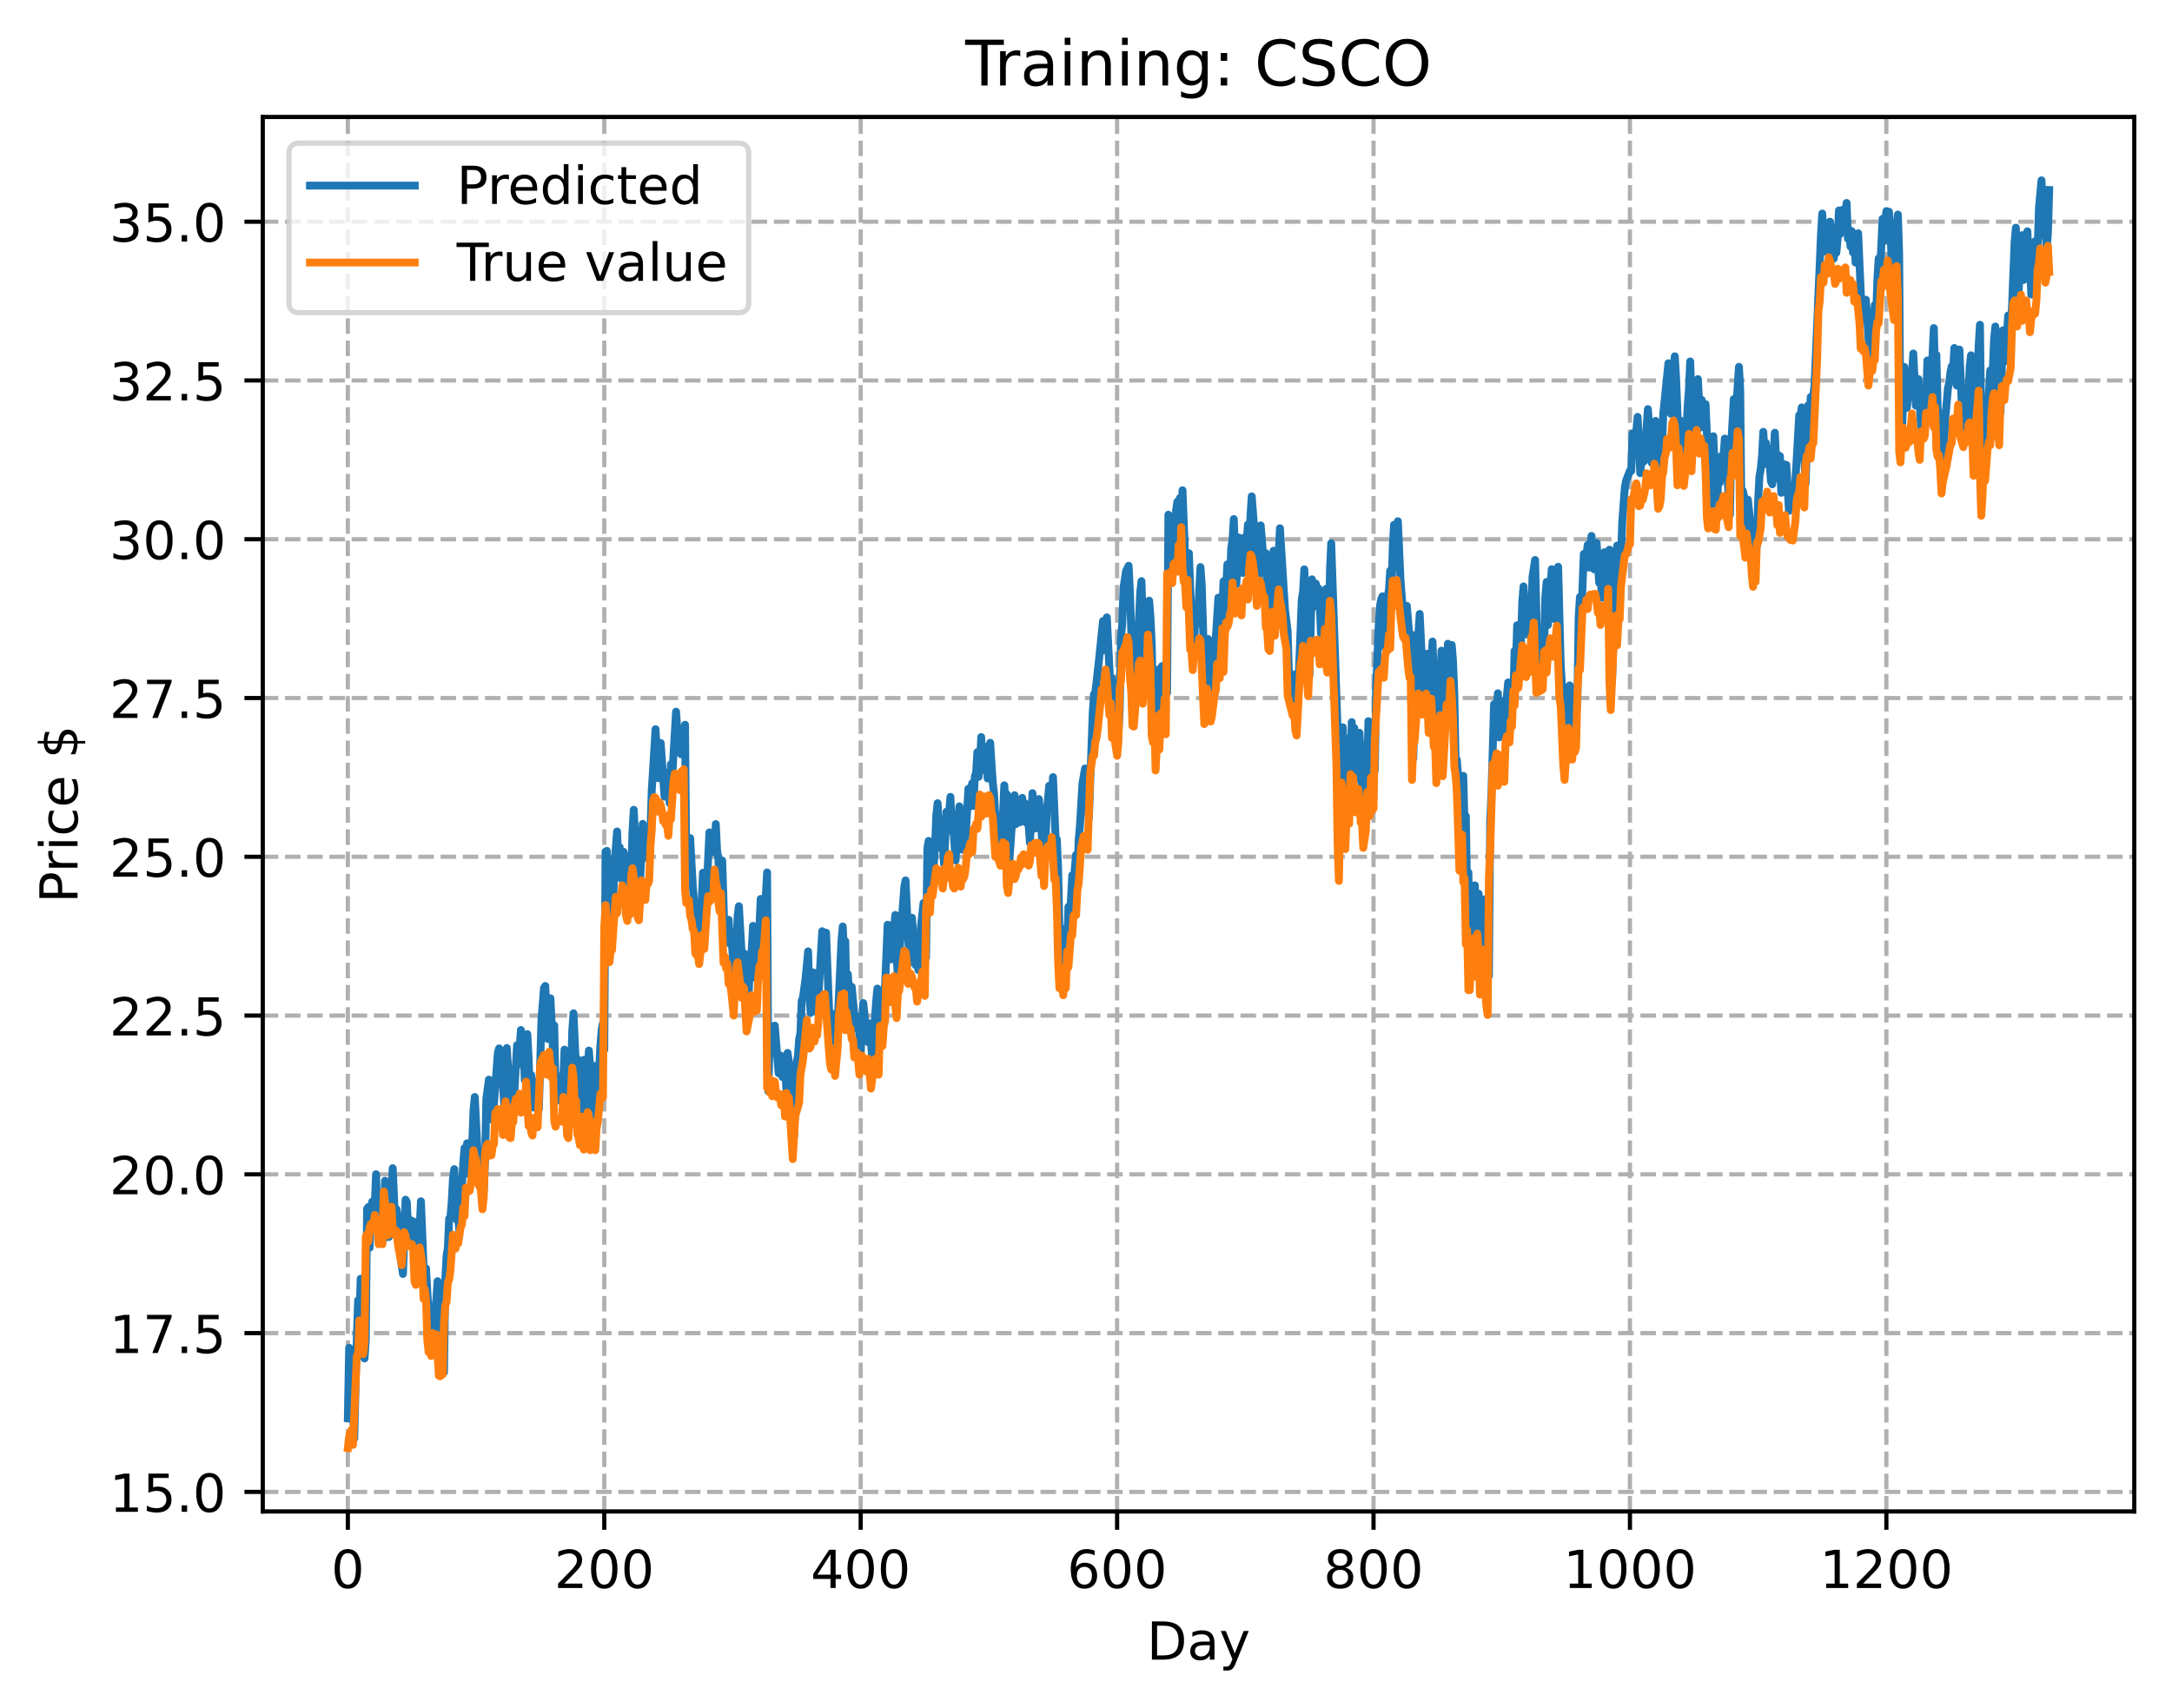 <?xml version="1.0" encoding="utf-8" standalone="no"?>
<!DOCTYPE svg PUBLIC "-//W3C//DTD SVG 1.1//EN"
  "http://www.w3.org/Graphics/SVG/1.1/DTD/svg11.dtd">
<!-- Created with matplotlib (https://matplotlib.org/) -->
<svg height="325.986pt" version="1.1" viewBox="0 0 414.464 325.986" width="414.464pt" xmlns="http://www.w3.org/2000/svg" xmlns:xlink="http://www.w3.org/1999/xlink">
 <defs>
  <style type="text/css">
*{stroke-linecap:butt;stroke-linejoin:round;}
  </style>
 </defs>
 <g id="figure_1">
  <g id="patch_1">
   <path d="M 0 325.986 
L 414.464 325.986 
L 414.464 0 
L 0 0 
z
" style="fill:#ffffff;"/>
  </g>
  <g id="axes_1">
   <g id="patch_2">
    <path d="M 50.144 288.43 
L 407.264 288.43 
L 407.264 22.318 
L 50.144 22.318 
z
" style="fill:#ffffff;"/>
   </g>
   <g id="matplotlib.axis_1">
    <g id="xtick_1">
     <g id="line2d_1">
      <path clip-path="url(#p06a58ff7f6)" d="M 66.376 288.43 
L 66.376 22.318 
" style="fill:none;stroke:#b0b0b0;stroke-dasharray:2.96,1.28;stroke-dashoffset:0;stroke-width:0.8;"/>
     </g>
     <g id="line2d_2">
      <defs>
       <path d="M 0 0 
L 0 3.5 
" id="m101d2f32c2" style="stroke:#000000;stroke-width:0.8;"/>
      </defs>
      <g>
       <use style="stroke:#000000;stroke-width:0.8;" x="66.376" xlink:href="#m101d2f32c2" y="288.43"/>
      </g>
     </g>
     <g id="text_1">
      <!-- 0 -->
      <defs>
       <path d="M 31.781 66.406 
Q 24.172 66.406 20.328 58.906 
Q 16.5 51.422 16.5 36.375 
Q 16.5 21.391 20.328 13.891 
Q 24.172 6.391 31.781 6.391 
Q 39.453 6.391 43.281 13.891 
Q 47.125 21.391 47.125 36.375 
Q 47.125 51.422 43.281 58.906 
Q 39.453 66.406 31.781 66.406 
z
M 31.781 74.219 
Q 44.047 74.219 50.516 64.516 
Q 56.984 54.828 56.984 36.375 
Q 56.984 17.969 50.516 8.266 
Q 44.047 -1.422 31.781 -1.422 
Q 19.531 -1.422 13.062 8.266 
Q 6.594 17.969 6.594 36.375 
Q 6.594 54.828 13.062 64.516 
Q 19.531 74.219 31.781 74.219 
z
" id="DejaVuSans-48"/>
      </defs>
      <g transform="translate(63.195 303.029)scale(0.1 -0.1)">
       <use xlink:href="#DejaVuSans-48"/>
      </g>
     </g>
    </g>
    <g id="xtick_2">
     <g id="line2d_3">
      <path clip-path="url(#p06a58ff7f6)" d="M 115.307 288.43 
L 115.307 22.318 
" style="fill:none;stroke:#b0b0b0;stroke-dasharray:2.96,1.28;stroke-dashoffset:0;stroke-width:0.8;"/>
     </g>
     <g id="line2d_4">
      <g>
       <use style="stroke:#000000;stroke-width:0.8;" x="115.307" xlink:href="#m101d2f32c2" y="288.43"/>
      </g>
     </g>
     <g id="text_2">
      <!-- 200 -->
      <defs>
       <path d="M 19.188 8.297 
L 53.609 8.297 
L 53.609 0 
L 7.328 0 
L 7.328 8.297 
Q 12.938 14.109 22.625 23.891 
Q 32.328 33.688 34.812 36.531 
Q 39.547 41.844 41.422 45.531 
Q 43.312 49.219 43.312 52.781 
Q 43.312 58.594 39.234 62.25 
Q 35.156 65.922 28.609 65.922 
Q 23.969 65.922 18.812 64.312 
Q 13.672 62.703 7.812 59.422 
L 7.812 69.391 
Q 13.766 71.781 18.938 73 
Q 24.125 74.219 28.422 74.219 
Q 39.75 74.219 46.484 68.547 
Q 53.219 62.891 53.219 53.422 
Q 53.219 48.922 51.531 44.891 
Q 49.859 40.875 45.406 35.406 
Q 44.188 33.984 37.641 27.219 
Q 31.109 20.453 19.188 8.297 
z
" id="DejaVuSans-50"/>
      </defs>
      <g transform="translate(105.763 303.029)scale(0.1 -0.1)">
       <use xlink:href="#DejaVuSans-50"/>
       <use x="63.623" xlink:href="#DejaVuSans-48"/>
       <use x="127.246" xlink:href="#DejaVuSans-48"/>
      </g>
     </g>
    </g>
    <g id="xtick_3">
     <g id="line2d_5">
      <path clip-path="url(#p06a58ff7f6)" d="M 164.238 288.43 
L 164.238 22.318 
" style="fill:none;stroke:#b0b0b0;stroke-dasharray:2.96,1.28;stroke-dashoffset:0;stroke-width:0.8;"/>
     </g>
     <g id="line2d_6">
      <g>
       <use style="stroke:#000000;stroke-width:0.8;" x="164.238" xlink:href="#m101d2f32c2" y="288.43"/>
      </g>
     </g>
     <g id="text_3">
      <!-- 400 -->
      <defs>
       <path d="M 37.797 64.312 
L 12.891 25.391 
L 37.797 25.391 
z
M 35.203 72.906 
L 47.609 72.906 
L 47.609 25.391 
L 58.016 25.391 
L 58.016 17.188 
L 47.609 17.188 
L 47.609 0 
L 37.797 0 
L 37.797 17.188 
L 4.891 17.188 
L 4.891 26.703 
z
" id="DejaVuSans-52"/>
      </defs>
      <g transform="translate(154.694 303.029)scale(0.1 -0.1)">
       <use xlink:href="#DejaVuSans-52"/>
       <use x="63.623" xlink:href="#DejaVuSans-48"/>
       <use x="127.246" xlink:href="#DejaVuSans-48"/>
      </g>
     </g>
    </g>
    <g id="xtick_4">
     <g id="line2d_7">
      <path clip-path="url(#p06a58ff7f6)" d="M 213.168 288.43 
L 213.168 22.318 
" style="fill:none;stroke:#b0b0b0;stroke-dasharray:2.96,1.28;stroke-dashoffset:0;stroke-width:0.8;"/>
     </g>
     <g id="line2d_8">
      <g>
       <use style="stroke:#000000;stroke-width:0.8;" x="213.168" xlink:href="#m101d2f32c2" y="288.43"/>
      </g>
     </g>
     <g id="text_4">
      <!-- 600 -->
      <defs>
       <path d="M 33.016 40.375 
Q 26.375 40.375 22.484 35.828 
Q 18.609 31.297 18.609 23.391 
Q 18.609 15.531 22.484 10.953 
Q 26.375 6.391 33.016 6.391 
Q 39.656 6.391 43.531 10.953 
Q 47.406 15.531 47.406 23.391 
Q 47.406 31.297 43.531 35.828 
Q 39.656 40.375 33.016 40.375 
z
M 52.594 71.297 
L 52.594 62.312 
Q 48.875 64.062 45.094 64.984 
Q 41.312 65.922 37.594 65.922 
Q 27.828 65.922 22.672 59.328 
Q 17.531 52.734 16.797 39.406 
Q 19.672 43.656 24.016 45.922 
Q 28.375 48.188 33.594 48.188 
Q 44.578 48.188 50.953 41.516 
Q 57.328 34.859 57.328 23.391 
Q 57.328 12.156 50.688 5.359 
Q 44.047 -1.422 33.016 -1.422 
Q 20.359 -1.422 13.672 8.266 
Q 6.984 17.969 6.984 36.375 
Q 6.984 53.656 15.188 63.938 
Q 23.391 74.219 37.203 74.219 
Q 40.922 74.219 44.703 73.484 
Q 48.484 72.75 52.594 71.297 
z
" id="DejaVuSans-54"/>
      </defs>
      <g transform="translate(203.625 303.029)scale(0.1 -0.1)">
       <use xlink:href="#DejaVuSans-54"/>
       <use x="63.623" xlink:href="#DejaVuSans-48"/>
       <use x="127.246" xlink:href="#DejaVuSans-48"/>
      </g>
     </g>
    </g>
    <g id="xtick_5">
     <g id="line2d_9">
      <path clip-path="url(#p06a58ff7f6)" d="M 262.099 288.43 
L 262.099 22.318 
" style="fill:none;stroke:#b0b0b0;stroke-dasharray:2.96,1.28;stroke-dashoffset:0;stroke-width:0.8;"/>
     </g>
     <g id="line2d_10">
      <g>
       <use style="stroke:#000000;stroke-width:0.8;" x="262.099" xlink:href="#m101d2f32c2" y="288.43"/>
      </g>
     </g>
     <g id="text_5">
      <!-- 800 -->
      <defs>
       <path d="M 31.781 34.625 
Q 24.75 34.625 20.719 30.859 
Q 16.703 27.094 16.703 20.516 
Q 16.703 13.922 20.719 10.156 
Q 24.75 6.391 31.781 6.391 
Q 38.812 6.391 42.859 10.172 
Q 46.922 13.969 46.922 20.516 
Q 46.922 27.094 42.891 30.859 
Q 38.875 34.625 31.781 34.625 
z
M 21.922 38.812 
Q 15.578 40.375 12.031 44.719 
Q 8.5 49.078 8.5 55.328 
Q 8.5 64.062 14.719 69.141 
Q 20.953 74.219 31.781 74.219 
Q 42.672 74.219 48.875 69.141 
Q 55.078 64.062 55.078 55.328 
Q 55.078 49.078 51.531 44.719 
Q 48 40.375 41.703 38.812 
Q 48.828 37.156 52.797 32.312 
Q 56.781 27.484 56.781 20.516 
Q 56.781 9.906 50.312 4.234 
Q 43.844 -1.422 31.781 -1.422 
Q 19.734 -1.422 13.25 4.234 
Q 6.781 9.906 6.781 20.516 
Q 6.781 27.484 10.781 32.312 
Q 14.797 37.156 21.922 38.812 
z
M 18.312 54.391 
Q 18.312 48.734 21.844 45.562 
Q 25.391 42.391 31.781 42.391 
Q 38.141 42.391 41.719 45.562 
Q 45.312 48.734 45.312 54.391 
Q 45.312 60.062 41.719 63.234 
Q 38.141 66.406 31.781 66.406 
Q 25.391 66.406 21.844 63.234 
Q 18.312 60.062 18.312 54.391 
z
" id="DejaVuSans-56"/>
      </defs>
      <g transform="translate(252.555 303.029)scale(0.1 -0.1)">
       <use xlink:href="#DejaVuSans-56"/>
       <use x="63.623" xlink:href="#DejaVuSans-48"/>
       <use x="127.246" xlink:href="#DejaVuSans-48"/>
      </g>
     </g>
    </g>
    <g id="xtick_6">
     <g id="line2d_11">
      <path clip-path="url(#p06a58ff7f6)" d="M 311.029 288.43 
L 311.029 22.318 
" style="fill:none;stroke:#b0b0b0;stroke-dasharray:2.96,1.28;stroke-dashoffset:0;stroke-width:0.8;"/>
     </g>
     <g id="line2d_12">
      <g>
       <use style="stroke:#000000;stroke-width:0.8;" x="311.029" xlink:href="#m101d2f32c2" y="288.43"/>
      </g>
     </g>
     <g id="text_6">
      <!-- 1000 -->
      <defs>
       <path d="M 12.406 8.297 
L 28.516 8.297 
L 28.516 63.922 
L 10.984 60.406 
L 10.984 69.391 
L 28.422 72.906 
L 38.281 72.906 
L 38.281 8.297 
L 54.391 8.297 
L 54.391 0 
L 12.406 0 
z
" id="DejaVuSans-49"/>
      </defs>
      <g transform="translate(298.304 303.029)scale(0.1 -0.1)">
       <use xlink:href="#DejaVuSans-49"/>
       <use x="63.623" xlink:href="#DejaVuSans-48"/>
       <use x="127.246" xlink:href="#DejaVuSans-48"/>
       <use x="190.869" xlink:href="#DejaVuSans-48"/>
      </g>
     </g>
    </g>
    <g id="xtick_7">
     <g id="line2d_13">
      <path clip-path="url(#p06a58ff7f6)" d="M 359.96 288.43 
L 359.96 22.318 
" style="fill:none;stroke:#b0b0b0;stroke-dasharray:2.96,1.28;stroke-dashoffset:0;stroke-width:0.8;"/>
     </g>
     <g id="line2d_14">
      <g>
       <use style="stroke:#000000;stroke-width:0.8;" x="359.96" xlink:href="#m101d2f32c2" y="288.43"/>
      </g>
     </g>
     <g id="text_7">
      <!-- 1200 -->
      <g transform="translate(347.235 303.029)scale(0.1 -0.1)">
       <use xlink:href="#DejaVuSans-49"/>
       <use x="63.623" xlink:href="#DejaVuSans-50"/>
       <use x="127.246" xlink:href="#DejaVuSans-48"/>
       <use x="190.869" xlink:href="#DejaVuSans-48"/>
      </g>
     </g>
    </g>
    <g id="text_8">
     <!-- Day -->
     <defs>
      <path d="M 19.672 64.797 
L 19.672 8.109 
L 31.594 8.109 
Q 46.688 8.109 53.688 14.938 
Q 60.688 21.781 60.688 36.531 
Q 60.688 51.172 53.688 57.984 
Q 46.688 64.797 31.594 64.797 
z
M 9.812 72.906 
L 30.078 72.906 
Q 51.266 72.906 61.172 64.094 
Q 71.094 55.281 71.094 36.531 
Q 71.094 17.672 61.125 8.828 
Q 51.172 0 30.078 0 
L 9.812 0 
z
" id="DejaVuSans-68"/>
      <path d="M 34.281 27.484 
Q 23.391 27.484 19.188 25 
Q 14.984 22.516 14.984 16.5 
Q 14.984 11.719 18.141 8.906 
Q 21.297 6.109 26.703 6.109 
Q 34.188 6.109 38.703 11.406 
Q 43.219 16.703 43.219 25.484 
L 43.219 27.484 
z
M 52.203 31.203 
L 52.203 0 
L 43.219 0 
L 43.219 8.297 
Q 40.141 3.328 35.547 0.953 
Q 30.953 -1.422 24.312 -1.422 
Q 15.922 -1.422 10.953 3.297 
Q 6 8.016 6 15.922 
Q 6 25.141 12.172 29.828 
Q 18.359 34.516 30.609 34.516 
L 43.219 34.516 
L 43.219 35.406 
Q 43.219 41.609 39.141 45 
Q 35.062 48.391 27.688 48.391 
Q 23 48.391 18.547 47.266 
Q 14.109 46.141 10.016 43.891 
L 10.016 52.203 
Q 14.938 54.109 19.578 55.047 
Q 24.219 56 28.609 56 
Q 40.484 56 46.344 49.844 
Q 52.203 43.703 52.203 31.203 
z
" id="DejaVuSans-97"/>
      <path d="M 32.172 -5.078 
Q 28.375 -14.844 24.75 -17.812 
Q 21.141 -20.797 15.094 -20.797 
L 7.906 -20.797 
L 7.906 -13.281 
L 13.188 -13.281 
Q 16.891 -13.281 18.938 -11.516 
Q 21 -9.766 23.484 -3.219 
L 25.094 0.875 
L 2.984 54.688 
L 12.5 54.688 
L 29.594 11.922 
L 46.688 54.688 
L 56.203 54.688 
z
" id="DejaVuSans-121"/>
     </defs>
     <g transform="translate(218.83 316.707)scale(0.1 -0.1)">
      <use xlink:href="#DejaVuSans-68"/>
      <use x="77.002" xlink:href="#DejaVuSans-97"/>
      <use x="138.281" xlink:href="#DejaVuSans-121"/>
     </g>
    </g>
   </g>
   <g id="matplotlib.axis_2">
    <g id="ytick_1">
     <g id="line2d_15">
      <path clip-path="url(#p06a58ff7f6)" d="M 50.144 284.697 
L 407.264 284.697 
" style="fill:none;stroke:#b0b0b0;stroke-dasharray:2.96,1.28;stroke-dashoffset:0;stroke-width:0.8;"/>
     </g>
     <g id="line2d_16">
      <defs>
       <path d="M 0 0 
L -3.5 0 
" id="m3abdca6df1" style="stroke:#000000;stroke-width:0.8;"/>
      </defs>
      <g>
       <use style="stroke:#000000;stroke-width:0.8;" x="50.144" xlink:href="#m3abdca6df1" y="284.697"/>
      </g>
     </g>
     <g id="text_9">
      <!-- 15.0 -->
      <defs>
       <path d="M 10.797 72.906 
L 49.516 72.906 
L 49.516 64.594 
L 19.828 64.594 
L 19.828 46.734 
Q 21.969 47.469 24.109 47.828 
Q 26.266 48.188 28.422 48.188 
Q 40.625 48.188 47.75 41.5 
Q 54.891 34.812 54.891 23.391 
Q 54.891 11.625 47.562 5.094 
Q 40.234 -1.422 26.906 -1.422 
Q 22.312 -1.422 17.547 -0.641 
Q 12.797 0.141 7.719 1.703 
L 7.719 11.625 
Q 12.109 9.234 16.797 8.062 
Q 21.484 6.891 26.703 6.891 
Q 35.156 6.891 40.078 11.328 
Q 45.016 15.766 45.016 23.391 
Q 45.016 31 40.078 35.438 
Q 35.156 39.891 26.703 39.891 
Q 22.75 39.891 18.812 39.016 
Q 14.891 38.141 10.797 36.281 
z
" id="DejaVuSans-53"/>
       <path d="M 10.688 12.406 
L 21 12.406 
L 21 0 
L 10.688 0 
z
" id="DejaVuSans-46"/>
      </defs>
      <g transform="translate(20.878 288.496)scale(0.1 -0.1)">
       <use xlink:href="#DejaVuSans-49"/>
       <use x="63.623" xlink:href="#DejaVuSans-53"/>
       <use x="127.246" xlink:href="#DejaVuSans-46"/>
       <use x="159.033" xlink:href="#DejaVuSans-48"/>
      </g>
     </g>
    </g>
    <g id="ytick_2">
     <g id="line2d_17">
      <path clip-path="url(#p06a58ff7f6)" d="M 50.144 254.398 
L 407.264 254.398 
" style="fill:none;stroke:#b0b0b0;stroke-dasharray:2.96,1.28;stroke-dashoffset:0;stroke-width:0.8;"/>
     </g>
     <g id="line2d_18">
      <g>
       <use style="stroke:#000000;stroke-width:0.8;" x="50.144" xlink:href="#m3abdca6df1" y="254.398"/>
      </g>
     </g>
     <g id="text_10">
      <!-- 17.5 -->
      <defs>
       <path d="M 8.203 72.906 
L 55.078 72.906 
L 55.078 68.703 
L 28.609 0 
L 18.312 0 
L 43.219 64.594 
L 8.203 64.594 
z
" id="DejaVuSans-55"/>
      </defs>
      <g transform="translate(20.878 258.197)scale(0.1 -0.1)">
       <use xlink:href="#DejaVuSans-49"/>
       <use x="63.623" xlink:href="#DejaVuSans-55"/>
       <use x="127.246" xlink:href="#DejaVuSans-46"/>
       <use x="159.033" xlink:href="#DejaVuSans-53"/>
      </g>
     </g>
    </g>
    <g id="ytick_3">
     <g id="line2d_19">
      <path clip-path="url(#p06a58ff7f6)" d="M 50.144 224.099 
L 407.264 224.099 
" style="fill:none;stroke:#b0b0b0;stroke-dasharray:2.96,1.28;stroke-dashoffset:0;stroke-width:0.8;"/>
     </g>
     <g id="line2d_20">
      <g>
       <use style="stroke:#000000;stroke-width:0.8;" x="50.144" xlink:href="#m3abdca6df1" y="224.099"/>
      </g>
     </g>
     <g id="text_11">
      <!-- 20.0 -->
      <g transform="translate(20.878 227.898)scale(0.1 -0.1)">
       <use xlink:href="#DejaVuSans-50"/>
       <use x="63.623" xlink:href="#DejaVuSans-48"/>
       <use x="127.246" xlink:href="#DejaVuSans-46"/>
       <use x="159.033" xlink:href="#DejaVuSans-48"/>
      </g>
     </g>
    </g>
    <g id="ytick_4">
     <g id="line2d_21">
      <path clip-path="url(#p06a58ff7f6)" d="M 50.144 193.8 
L 407.264 193.8 
" style="fill:none;stroke:#b0b0b0;stroke-dasharray:2.96,1.28;stroke-dashoffset:0;stroke-width:0.8;"/>
     </g>
     <g id="line2d_22">
      <g>
       <use style="stroke:#000000;stroke-width:0.8;" x="50.144" xlink:href="#m3abdca6df1" y="193.8"/>
      </g>
     </g>
     <g id="text_12">
      <!-- 22.5 -->
      <g transform="translate(20.878 197.599)scale(0.1 -0.1)">
       <use xlink:href="#DejaVuSans-50"/>
       <use x="63.623" xlink:href="#DejaVuSans-50"/>
       <use x="127.246" xlink:href="#DejaVuSans-46"/>
       <use x="159.033" xlink:href="#DejaVuSans-53"/>
      </g>
     </g>
    </g>
    <g id="ytick_5">
     <g id="line2d_23">
      <path clip-path="url(#p06a58ff7f6)" d="M 50.144 163.501 
L 407.264 163.501 
" style="fill:none;stroke:#b0b0b0;stroke-dasharray:2.96,1.28;stroke-dashoffset:0;stroke-width:0.8;"/>
     </g>
     <g id="line2d_24">
      <g>
       <use style="stroke:#000000;stroke-width:0.8;" x="50.144" xlink:href="#m3abdca6df1" y="163.501"/>
      </g>
     </g>
     <g id="text_13">
      <!-- 25.0 -->
      <g transform="translate(20.878 167.301)scale(0.1 -0.1)">
       <use xlink:href="#DejaVuSans-50"/>
       <use x="63.623" xlink:href="#DejaVuSans-53"/>
       <use x="127.246" xlink:href="#DejaVuSans-46"/>
       <use x="159.033" xlink:href="#DejaVuSans-48"/>
      </g>
     </g>
    </g>
    <g id="ytick_6">
     <g id="line2d_25">
      <path clip-path="url(#p06a58ff7f6)" d="M 50.144 133.203 
L 407.264 133.203 
" style="fill:none;stroke:#b0b0b0;stroke-dasharray:2.96,1.28;stroke-dashoffset:0;stroke-width:0.8;"/>
     </g>
     <g id="line2d_26">
      <g>
       <use style="stroke:#000000;stroke-width:0.8;" x="50.144" xlink:href="#m3abdca6df1" y="133.203"/>
      </g>
     </g>
     <g id="text_14">
      <!-- 27.5 -->
      <g transform="translate(20.878 137.002)scale(0.1 -0.1)">
       <use xlink:href="#DejaVuSans-50"/>
       <use x="63.623" xlink:href="#DejaVuSans-55"/>
       <use x="127.246" xlink:href="#DejaVuSans-46"/>
       <use x="159.033" xlink:href="#DejaVuSans-53"/>
      </g>
     </g>
    </g>
    <g id="ytick_7">
     <g id="line2d_27">
      <path clip-path="url(#p06a58ff7f6)" d="M 50.144 102.904 
L 407.264 102.904 
" style="fill:none;stroke:#b0b0b0;stroke-dasharray:2.96,1.28;stroke-dashoffset:0;stroke-width:0.8;"/>
     </g>
     <g id="line2d_28">
      <g>
       <use style="stroke:#000000;stroke-width:0.8;" x="50.144" xlink:href="#m3abdca6df1" y="102.904"/>
      </g>
     </g>
     <g id="text_15">
      <!-- 30.0 -->
      <defs>
       <path d="M 40.578 39.312 
Q 47.656 37.797 51.625 33 
Q 55.609 28.219 55.609 21.188 
Q 55.609 10.406 48.188 4.484 
Q 40.766 -1.422 27.094 -1.422 
Q 22.516 -1.422 17.656 -0.516 
Q 12.797 0.391 7.625 2.203 
L 7.625 11.719 
Q 11.719 9.328 16.594 8.109 
Q 21.484 6.891 26.812 6.891 
Q 36.078 6.891 40.938 10.547 
Q 45.797 14.203 45.797 21.188 
Q 45.797 27.641 41.281 31.266 
Q 36.766 34.906 28.719 34.906 
L 20.219 34.906 
L 20.219 43.016 
L 29.109 43.016 
Q 36.375 43.016 40.234 45.922 
Q 44.094 48.828 44.094 54.297 
Q 44.094 59.906 40.109 62.906 
Q 36.141 65.922 28.719 65.922 
Q 24.656 65.922 20.016 65.031 
Q 15.375 64.156 9.812 62.312 
L 9.812 71.094 
Q 15.438 72.656 20.344 73.438 
Q 25.25 74.219 29.594 74.219 
Q 40.828 74.219 47.359 69.109 
Q 53.906 64.016 53.906 55.328 
Q 53.906 49.266 50.438 45.094 
Q 46.969 40.922 40.578 39.312 
z
" id="DejaVuSans-51"/>
      </defs>
      <g transform="translate(20.878 106.703)scale(0.1 -0.1)">
       <use xlink:href="#DejaVuSans-51"/>
       <use x="63.623" xlink:href="#DejaVuSans-48"/>
       <use x="127.246" xlink:href="#DejaVuSans-46"/>
       <use x="159.033" xlink:href="#DejaVuSans-48"/>
      </g>
     </g>
    </g>
    <g id="ytick_8">
     <g id="line2d_29">
      <path clip-path="url(#p06a58ff7f6)" d="M 50.144 72.605 
L 407.264 72.605 
" style="fill:none;stroke:#b0b0b0;stroke-dasharray:2.96,1.28;stroke-dashoffset:0;stroke-width:0.8;"/>
     </g>
     <g id="line2d_30">
      <g>
       <use style="stroke:#000000;stroke-width:0.8;" x="50.144" xlink:href="#m3abdca6df1" y="72.605"/>
      </g>
     </g>
     <g id="text_16">
      <!-- 32.5 -->
      <g transform="translate(20.878 76.404)scale(0.1 -0.1)">
       <use xlink:href="#DejaVuSans-51"/>
       <use x="63.623" xlink:href="#DejaVuSans-50"/>
       <use x="127.246" xlink:href="#DejaVuSans-46"/>
       <use x="159.033" xlink:href="#DejaVuSans-53"/>
      </g>
     </g>
    </g>
    <g id="ytick_9">
     <g id="line2d_31">
      <path clip-path="url(#p06a58ff7f6)" d="M 50.144 42.306 
L 407.264 42.306 
" style="fill:none;stroke:#b0b0b0;stroke-dasharray:2.96,1.28;stroke-dashoffset:0;stroke-width:0.8;"/>
     </g>
     <g id="line2d_32">
      <g>
       <use style="stroke:#000000;stroke-width:0.8;" x="50.144" xlink:href="#m3abdca6df1" y="42.306"/>
      </g>
     </g>
     <g id="text_17">
      <!-- 35.0 -->
      <g transform="translate(20.878 46.105)scale(0.1 -0.1)">
       <use xlink:href="#DejaVuSans-51"/>
       <use x="63.623" xlink:href="#DejaVuSans-53"/>
       <use x="127.246" xlink:href="#DejaVuSans-46"/>
       <use x="159.033" xlink:href="#DejaVuSans-48"/>
      </g>
     </g>
    </g>
    <g id="text_18">
     <!-- Price $ -->
     <defs>
      <path d="M 19.672 64.797 
L 19.672 37.406 
L 32.078 37.406 
Q 38.969 37.406 42.719 40.969 
Q 46.484 44.531 46.484 51.125 
Q 46.484 57.672 42.719 61.234 
Q 38.969 64.797 32.078 64.797 
z
M 9.812 72.906 
L 32.078 72.906 
Q 44.344 72.906 50.609 67.359 
Q 56.891 61.812 56.891 51.125 
Q 56.891 40.328 50.609 34.812 
Q 44.344 29.297 32.078 29.297 
L 19.672 29.297 
L 19.672 0 
L 9.812 0 
z
" id="DejaVuSans-80"/>
      <path d="M 41.109 46.297 
Q 39.594 47.172 37.812 47.578 
Q 36.031 48 33.891 48 
Q 26.266 48 22.188 43.047 
Q 18.109 38.094 18.109 28.812 
L 18.109 0 
L 9.078 0 
L 9.078 54.688 
L 18.109 54.688 
L 18.109 46.188 
Q 20.953 51.172 25.484 53.578 
Q 30.031 56 36.531 56 
Q 37.453 56 38.578 55.875 
Q 39.703 55.766 41.062 55.516 
z
" id="DejaVuSans-114"/>
      <path d="M 9.422 54.688 
L 18.406 54.688 
L 18.406 0 
L 9.422 0 
z
M 9.422 75.984 
L 18.406 75.984 
L 18.406 64.594 
L 9.422 64.594 
z
" id="DejaVuSans-105"/>
      <path d="M 48.781 52.594 
L 48.781 44.188 
Q 44.969 46.297 41.141 47.344 
Q 37.312 48.391 33.406 48.391 
Q 24.656 48.391 19.812 42.844 
Q 14.984 37.312 14.984 27.297 
Q 14.984 17.281 19.812 11.734 
Q 24.656 6.203 33.406 6.203 
Q 37.312 6.203 41.141 7.25 
Q 44.969 8.297 48.781 10.406 
L 48.781 2.094 
Q 45.016 0.344 40.984 -0.531 
Q 36.969 -1.422 32.422 -1.422 
Q 20.062 -1.422 12.781 6.344 
Q 5.516 14.109 5.516 27.297 
Q 5.516 40.672 12.859 48.328 
Q 20.219 56 33.016 56 
Q 37.156 56 41.109 55.141 
Q 45.062 54.297 48.781 52.594 
z
" id="DejaVuSans-99"/>
      <path d="M 56.203 29.594 
L 56.203 25.203 
L 14.891 25.203 
Q 15.484 15.922 20.484 11.062 
Q 25.484 6.203 34.422 6.203 
Q 39.594 6.203 44.453 7.469 
Q 49.312 8.734 54.109 11.281 
L 54.109 2.781 
Q 49.266 0.734 44.188 -0.344 
Q 39.109 -1.422 33.891 -1.422 
Q 20.797 -1.422 13.156 6.188 
Q 5.516 13.812 5.516 26.812 
Q 5.516 40.234 12.766 48.109 
Q 20.016 56 32.328 56 
Q 43.359 56 49.781 48.891 
Q 56.203 41.797 56.203 29.594 
z
M 47.219 32.234 
Q 47.125 39.594 43.094 43.984 
Q 39.062 48.391 32.422 48.391 
Q 24.906 48.391 20.391 44.141 
Q 15.875 39.891 15.188 32.172 
z
" id="DejaVuSans-101"/>
      <path id="DejaVuSans-32"/>
      <path d="M 33.797 -14.703 
L 28.906 -14.703 
L 28.859 0 
Q 23.734 0.094 18.609 1.188 
Q 13.484 2.297 8.297 4.5 
L 8.297 13.281 
Q 13.281 10.156 18.375 8.562 
Q 23.484 6.984 28.906 6.938 
L 28.906 29.203 
Q 18.109 30.953 13.203 35.156 
Q 8.297 39.359 8.297 46.688 
Q 8.297 54.641 13.625 59.219 
Q 18.953 63.812 28.906 64.5 
L 28.906 75.984 
L 33.797 75.984 
L 33.797 64.656 
Q 38.328 64.453 42.578 63.688 
Q 46.828 62.938 50.875 61.625 
L 50.875 53.078 
Q 46.828 55.125 42.547 56.25 
Q 38.281 57.375 33.797 57.562 
L 33.797 36.719 
Q 44.875 35.016 50.094 30.609 
Q 55.328 26.219 55.328 18.609 
Q 55.328 10.359 49.781 5.594 
Q 44.234 0.828 33.797 0.094 
z
M 28.906 37.594 
L 28.906 57.625 
Q 23.25 56.984 20.266 54.391 
Q 17.281 51.812 17.281 47.516 
Q 17.281 43.312 20.031 40.969 
Q 22.797 38.625 28.906 37.594 
z
M 33.797 28.219 
L 33.797 7.078 
Q 39.984 7.906 43.141 10.594 
Q 46.297 13.281 46.297 17.672 
Q 46.297 21.969 43.281 24.5 
Q 40.281 27.047 33.797 28.219 
z
" id="DejaVuSans-36"/>
     </defs>
     <g transform="translate(14.798 172.342)rotate(-90)scale(0.1 -0.1)">
      <use xlink:href="#DejaVuSans-80"/>
      <use x="58.553" xlink:href="#DejaVuSans-114"/>
      <use x="99.666" xlink:href="#DejaVuSans-105"/>
      <use x="127.449" xlink:href="#DejaVuSans-99"/>
      <use x="182.43" xlink:href="#DejaVuSans-101"/>
      <use x="243.953" xlink:href="#DejaVuSans-32"/>
      <use x="275.74" xlink:href="#DejaVuSans-36"/>
     </g>
    </g>
   </g>
   <g id="line2d_33">
    <path clip-path="url(#p06a58ff7f6)" d="M 66.376 270.629 
L 66.621 257.185 
L 66.866 267.853 
L 67.11 270 
L 67.355 269.279 
L 67.6 274.477 
L 68.089 255.255 
L 68.334 248.124 
L 68.578 251.555 
L 68.823 244.022 
L 69.557 259.242 
L 69.802 255.818 
L 70.046 230.662 
L 70.291 230.325 
L 70.536 238.104 
L 70.78 231.438 
L 71.025 229.297 
L 71.27 232.065 
L 71.514 229.874 
L 71.759 224.082 
L 72.003 231.407 
L 72.248 233.063 
L 72.493 236.47 
L 72.737 230.766 
L 73.227 236.477 
L 73.471 225.326 
L 74.205 236.054 
L 74.939 222.924 
L 75.429 233.868 
L 75.673 230.758 
L 75.918 232.41 
L 76.407 239.746 
L 76.897 243.111 
L 77.386 228.932 
L 77.631 229.405 
L 77.875 234.971 
L 78.12 232.659 
L 78.364 233.915 
L 78.609 237.703 
L 78.854 233.067 
L 79.098 235.158 
L 79.343 240.136 
L 79.588 242.467 
L 79.832 239.612 
L 80.322 229.24 
L 81.056 247.074 
L 81.3 242.042 
L 82.034 255.36 
L 82.279 250.666 
L 82.524 257.609 
L 82.768 251.088 
L 83.013 250.119 
L 83.258 247.987 
L 83.502 244.479 
L 83.991 258.312 
L 84.236 261.081 
L 84.481 256.944 
L 84.725 261.867 
L 84.97 244.21 
L 85.215 239.643 
L 85.459 238.147 
L 85.704 232.554 
L 85.949 232.302 
L 86.193 229.405 
L 86.438 224.912 
L 86.683 223.099 
L 87.172 232.807 
L 87.417 232.373 
L 87.661 234.833 
L 88.395 222.01 
L 88.64 219.078 
L 88.885 223.957 
L 89.129 218.168 
L 89.374 222.509 
L 89.619 222.02 
L 89.863 224.522 
L 90.352 211.885 
L 90.597 209.334 
L 91.086 218.914 
L 91.576 226.491 
L 91.82 220.621 
L 92.31 227.336 
L 92.554 221.587 
L 92.799 209.688 
L 93.288 206.026 
L 93.533 212.793 
L 93.778 211.36 
L 94.022 213.751 
L 95.001 200.882 
L 95.246 200.06 
L 95.49 204.906 
L 95.735 202.878 
L 96.224 211.059 
L 96.713 199.992 
L 96.958 203.948 
L 97.203 209.786 
L 97.447 212.891 
L 97.692 213.419 
L 97.937 207.725 
L 98.181 207.925 
L 98.671 199.432 
L 98.915 203.144 
L 99.405 196.552 
L 99.649 202.881 
L 99.894 200.308 
L 100.139 206.111 
L 100.383 204.029 
L 100.628 197.34 
L 100.873 201.928 
L 101.117 208.896 
L 101.362 205.126 
L 101.851 211.359 
L 102.096 206.412 
L 102.34 207.328 
L 102.83 211.664 
L 103.319 194.559 
L 103.808 188.517 
L 104.053 188.15 
L 104.542 198.279 
L 104.787 195.944 
L 105.032 190.495 
L 105.521 200.336 
L 105.766 195.679 
L 106.01 208.463 
L 106.255 210.061 
L 106.5 205.728 
L 106.744 207.424 
L 106.989 210.015 
L 107.234 205.22 
L 107.478 206.1 
L 107.723 200.298 
L 107.967 202.304 
L 108.212 206.735 
L 108.457 215.522 
L 108.701 214.228 
L 109.191 196.809 
L 109.435 193.367 
L 109.925 204.082 
L 110.169 202.083 
L 110.414 208.968 
L 110.659 211.242 
L 110.903 216.245 
L 111.148 210.677 
L 111.393 202.251 
L 111.637 212.663 
L 111.882 206.381 
L 112.127 204.668 
L 112.371 200.475 
L 112.616 203.631 
L 112.861 211.673 
L 113.35 203.397 
L 113.595 206.342 
L 113.839 213.39 
L 114.573 199.456 
L 114.818 196.407 
L 115.062 195.226 
L 115.307 200.328 
L 115.552 162.496 
L 115.796 162.367 
L 116.041 170.41 
L 116.286 168.111 
L 116.53 177.358 
L 116.775 173.214 
L 117.02 171.358 
L 117.264 164.908 
L 117.754 158.667 
L 117.998 164.779 
L 118.243 161.657 
L 118.488 167.665 
L 118.732 166.42 
L 118.977 162.542 
L 119.222 163.301 
L 119.711 169.709 
L 119.955 170.638 
L 120.2 164.782 
L 120.445 168.002 
L 120.689 158.588 
L 120.934 154.533 
L 121.423 164.532 
L 121.668 161.783 
L 121.913 167.076 
L 122.157 168.065 
L 122.647 157.214 
L 122.891 163.727 
L 123.136 160.74 
L 123.381 163.676 
L 123.625 159.349 
L 123.87 162.083 
L 124.115 158.897 
L 124.359 151.02 
L 125.093 139.156 
L 125.583 148.494 
L 125.827 147.307 
L 126.072 141.787 
L 126.806 152.027 
L 127.05 147.46 
L 127.295 150.997 
L 127.54 149.725 
L 127.784 153.267 
L 128.029 145.831 
L 128.274 148.125 
L 129.008 135.804 
L 129.497 142.863 
L 129.742 139.521 
L 129.986 143.941 
L 130.231 139.742 
L 130.476 141.054 
L 130.72 138.303 
L 130.965 166.376 
L 131.21 166.193 
L 131.699 159.934 
L 132.188 168.908 
L 132.433 171.97 
L 132.677 173.322 
L 132.922 177.015 
L 133.167 178.049 
L 133.411 173.996 
L 133.656 177.162 
L 134.145 166.536 
L 134.635 174.181 
L 135.369 158.837 
L 135.613 162.741 
L 136.103 159.789 
L 136.347 162.303 
L 136.592 157.252 
L 136.837 162.359 
L 137.081 163.948 
L 137.326 168.843 
L 137.571 171.085 
L 137.815 164.211 
L 138.304 179.835 
L 138.549 176.517 
L 138.794 178.052 
L 139.038 175.515 
L 139.283 180.065 
L 139.528 177.895 
L 140.017 185.484 
L 140.262 188.697 
L 140.751 174.828 
L 140.996 172.936 
L 141.485 181.253 
L 141.73 186.507 
L 141.974 181.942 
L 142.219 182.138 
L 142.708 192.575 
L 143.198 182.785 
L 143.442 181.289 
L 143.687 176.679 
L 144.176 186.634 
L 144.665 182.351 
L 145.155 171.553 
L 145.399 175.723 
L 145.644 172.657 
L 145.889 175.423 
L 146.378 166.479 
L 146.623 208.252 
L 146.867 198.133 
L 147.112 200.444 
L 147.357 197.175 
L 147.601 201.02 
L 147.846 195.719 
L 148.58 204.816 
L 148.825 201.385 
L 149.069 202.427 
L 149.314 205.528 
L 149.559 201.586 
L 149.803 203.206 
L 150.048 207.714 
L 150.292 200.928 
L 150.782 204.677 
L 151.271 214.226 
L 151.516 217.017 
L 152.005 202.739 
L 152.25 201.576 
L 152.494 198.336 
L 152.739 197.039 
L 152.984 190.975 
L 153.228 190.35 
L 153.718 186.668 
L 154.207 181.546 
L 154.452 190.059 
L 154.696 193.258 
L 154.941 191.635 
L 155.186 185.573 
L 155.675 193.07 
L 155.919 189.646 
L 156.164 190.322 
L 156.898 177.694 
L 157.143 183.116 
L 157.387 179.575 
L 157.632 177.981 
L 158.366 196.796 
L 158.611 199.644 
L 158.855 200.544 
L 159.1 193.509 
L 159.589 200.644 
L 160.568 179.556 
L 160.813 176.795 
L 161.057 181.84 
L 161.302 179.601 
L 161.546 192.548 
L 161.791 185.904 
L 162.036 189.54 
L 162.28 191.13 
L 162.525 188.295 
L 163.259 196.217 
L 163.504 193.957 
L 163.748 194.623 
L 164.238 201.013 
L 164.727 191.411 
L 165.461 198.422 
L 165.706 198.916 
L 165.95 195.29 
L 166.44 202.161 
L 167.174 191.264 
L 167.418 188.645 
L 167.663 194.903 
L 167.907 197.891 
L 168.152 189.437 
L 168.397 189.444 
L 168.641 193.99 
L 169.375 176.465 
L 169.62 179.208 
L 169.865 176.584 
L 170.109 183.065 
L 170.843 174.598 
L 171.088 182.39 
L 171.333 186.538 
L 171.822 179.145 
L 172.556 169.245 
L 172.801 167.998 
L 173.534 183.721 
L 174.024 175.124 
L 174.513 181.89 
L 174.758 184.228 
L 175.002 181.65 
L 175.247 185.111 
L 175.492 181.777 
L 175.736 176.829 
L 176.226 172.309 
L 176.47 179.463 
L 176.715 182.742 
L 176.96 161.939 
L 177.204 160.463 
L 177.694 168.975 
L 177.938 162.247 
L 178.183 164.886 
L 178.428 161.275 
L 178.672 155.459 
L 178.917 153.274 
L 179.406 161.783 
L 179.651 158.528 
L 179.895 161.112 
L 180.14 164.878 
L 180.629 154.873 
L 180.874 158.015 
L 181.363 152.064 
L 181.608 158.601 
L 181.853 156.938 
L 182.342 164.208 
L 182.831 156.474 
L 183.076 153.862 
L 183.321 156.837 
L 183.565 162.128 
L 183.81 158.809 
L 184.055 161.158 
L 184.299 159.056 
L 184.789 150.506 
L 185.033 153.934 
L 185.278 150.629 
L 185.522 149.46 
L 185.767 153.809 
L 186.012 148.146 
L 186.256 147.532 
L 186.501 143.529 
L 186.746 148.233 
L 186.99 146.031 
L 187.235 140.648 
L 187.48 146.908 
L 187.724 142.902 
L 187.969 146.229 
L 188.214 142.489 
L 188.458 148.561 
L 188.948 141.743 
L 189.437 149.331 
L 189.682 151.431 
L 190.171 160.129 
L 190.416 155.645 
L 190.905 159.848 
L 191.15 161.127 
L 191.639 149.858 
L 191.883 153.385 
L 192.128 151.571 
L 192.373 161.452 
L 192.617 164.115 
L 193.107 157.176 
L 193.351 155.112 
L 193.596 151.746 
L 193.841 157.27 
L 194.085 156.015 
L 194.33 153.266 
L 194.575 156.929 
L 194.819 155.907 
L 195.064 152.249 
L 195.309 156.528 
L 195.553 153.25 
L 195.798 156.983 
L 196.043 154.181 
L 196.532 160.853 
L 197.021 151.353 
L 197.51 158.109 
L 197.755 153.717 
L 198 154.966 
L 198.244 152.476 
L 198.734 158.563 
L 198.978 162.23 
L 199.223 156.562 
L 199.468 161.682 
L 199.712 155.364 
L 200.202 149.952 
L 200.446 153.739 
L 200.691 152.65 
L 200.936 148.294 
L 201.425 159.856 
L 201.67 160.185 
L 201.914 165.593 
L 202.159 177.118 
L 202.404 182.952 
L 202.648 179.151 
L 203.138 186.351 
L 203.382 177.112 
L 203.627 182.308 
L 203.871 173.042 
L 204.116 176.045 
L 204.605 167.02 
L 204.85 170.59 
L 205.095 165.74 
L 205.339 163.123 
L 205.584 167.129 
L 205.829 160.319 
L 206.073 157.564 
L 206.563 149.443 
L 207.052 146.646 
L 207.297 153.102 
L 207.541 152.325 
L 207.786 156.123 
L 208.52 135.895 
L 208.765 132.446 
L 209.009 132.198 
L 209.743 125.637 
L 210.477 118.502 
L 210.722 124.071 
L 210.966 119.895 
L 211.211 117.813 
L 211.945 132.467 
L 212.19 129.386 
L 212.434 135.059 
L 212.679 130.372 
L 213.168 137.809 
L 213.413 140.207 
L 213.658 135.571 
L 213.902 121.772 
L 214.147 119.1 
L 214.392 112.149 
L 214.881 108.946 
L 215.37 107.97 
L 215.615 113.009 
L 216.104 127.363 
L 216.349 134.378 
L 216.593 134.773 
L 217.572 113.099 
L 217.817 110.894 
L 218.306 125.527 
L 218.551 123.033 
L 218.795 115.494 
L 219.04 120.482 
L 219.285 114.619 
L 219.529 117.706 
L 219.774 122.761 
L 220.019 136.193 
L 220.263 135.656 
L 220.508 129.867 
L 220.753 139.746 
L 221.242 127.656 
L 221.486 133.855 
L 221.731 127.116 
L 221.976 128.412 
L 222.22 132.254 
L 222.465 126.561 
L 222.71 132.229 
L 222.954 98.223 
L 223.444 107.924 
L 223.688 103.747 
L 223.933 106.791 
L 224.178 100.672 
L 224.422 97.382 
L 224.667 95.727 
L 224.912 101.006 
L 225.156 95.028 
L 225.401 101.057 
L 225.646 93.553 
L 226.135 105.97 
L 226.38 107.633 
L 226.624 112.84 
L 226.869 105.569 
L 227.358 118.359 
L 227.603 119.236 
L 227.847 124.298 
L 228.092 116.421 
L 228.337 119.112 
L 228.581 117.758 
L 229.071 108.213 
L 229.315 111.597 
L 230.049 135.131 
L 230.294 131.39 
L 230.539 121.94 
L 231.273 133.075 
L 232.496 114.044 
L 232.741 117.267 
L 232.985 122.641 
L 233.474 110.926 
L 233.719 120.438 
L 233.964 112.098 
L 234.208 107.685 
L 234.453 111.589 
L 234.698 111.119 
L 234.942 104.591 
L 235.187 103.144 
L 235.432 99.049 
L 235.921 111.485 
L 236.41 102.578 
L 236.655 107.886 
L 236.9 105.774 
L 237.144 109.335 
L 237.389 102.621 
L 237.634 104.022 
L 237.878 103.586 
L 238.123 100.092 
L 238.368 105.634 
L 238.612 98.479 
L 238.857 94.719 
L 239.346 101.065 
L 240.08 112.09 
L 240.569 100.261 
L 241.303 109.295 
L 241.548 105.555 
L 241.793 111.937 
L 242.527 119.911 
L 243.016 105.101 
L 243.261 112.64 
L 243.505 116.514 
L 244.239 100.805 
L 245.218 116.473 
L 245.707 120.379 
L 245.952 128.563 
L 246.196 128.943 
L 246.441 131.13 
L 246.686 130.542 
L 246.93 133.522 
L 247.175 128.65 
L 247.42 133.04 
L 247.664 133.256 
L 248.398 114.417 
L 248.643 112.945 
L 248.888 108.646 
L 249.622 123.943 
L 249.866 128.824 
L 250.356 110.552 
L 250.6 115.858 
L 250.845 114.269 
L 251.089 111.376 
L 251.334 115.165 
L 251.579 112.264 
L 251.823 115.11 
L 252.068 120.875 
L 252.313 115.452 
L 252.557 116.999 
L 252.802 120.591 
L 253.047 112.373 
L 253.291 120.5 
L 253.536 124.761 
L 253.781 109.027 
L 254.025 103.655 
L 255.249 139.475 
L 255.493 161.761 
L 255.738 160.985 
L 256.227 138.783 
L 256.472 143.95 
L 256.717 146.597 
L 256.961 156.908 
L 257.45 140.894 
L 257.695 149.235 
L 257.94 137.798 
L 258.184 142.32 
L 258.429 138.924 
L 258.918 148.64 
L 259.408 139.831 
L 259.652 143.999 
L 259.897 151.68 
L 260.142 149.388 
L 260.386 155.8 
L 260.876 148.489 
L 261.12 137.615 
L 261.365 145.153 
L 261.61 148.245 
L 261.854 140.916 
L 262.099 147.763 
L 262.344 146.974 
L 262.588 131.586 
L 263.077 119.575 
L 263.322 115.674 
L 263.567 114.332 
L 263.811 113.793 
L 264.301 123.531 
L 264.79 113.862 
L 265.035 112.569 
L 265.279 108.905 
L 265.524 113.289 
L 265.769 104.322 
L 266.013 100.146 
L 266.258 106.458 
L 266.503 105.858 
L 266.747 99.466 
L 267.237 110.491 
L 267.726 116.923 
L 268.215 119.13 
L 268.46 115.616 
L 269.194 124.563 
L 269.438 121.127 
L 269.683 144.732 
L 269.928 134.485 
L 270.662 120.856 
L 270.906 117.155 
L 271.64 132.355 
L 271.885 128.6 
L 272.13 129.79 
L 272.374 124.745 
L 272.619 126.637 
L 272.864 132.673 
L 273.353 122.42 
L 273.842 135.655 
L 274.087 133.278 
L 274.332 142.005 
L 274.576 136.858 
L 275.065 124.17 
L 275.555 139.964 
L 276.044 130.234 
L 276.289 122.846 
L 276.533 125.154 
L 276.778 129.698 
L 277.023 123.087 
L 277.267 126.158 
L 277.512 132.381 
L 277.757 145.084 
L 278.001 144.98 
L 278.246 148.219 
L 278.735 160.754 
L 279.225 148.056 
L 279.469 157.577 
L 279.714 155.723 
L 279.959 170.534 
L 280.203 166.496 
L 280.448 180.719 
L 280.693 177.039 
L 280.937 169.612 
L 281.182 175.459 
L 281.426 168.947 
L 281.916 178.514 
L 282.16 170.542 
L 282.405 175.763 
L 282.65 184.034 
L 283.139 171.624 
L 283.384 179.861 
L 283.628 179.173 
L 283.873 184.404 
L 284.118 186.233 
L 284.362 156.67 
L 284.607 151.355 
L 285.096 134.369 
L 285.341 138.216 
L 285.586 136.084 
L 285.83 132.297 
L 286.075 140.721 
L 286.32 139.326 
L 286.564 133.759 
L 286.809 137.061 
L 287.053 136.238 
L 287.298 140.837 
L 287.543 132.848 
L 287.787 130.233 
L 288.277 136.334 
L 288.521 132.405 
L 288.766 133.918 
L 289.011 124.197 
L 289.255 127.475 
L 289.5 119.309 
L 289.989 127.197 
L 290.234 122.461 
L 290.479 114.839 
L 290.723 111.901 
L 290.968 116.095 
L 291.213 114.604 
L 291.457 121.079 
L 291.702 119.075 
L 291.947 121.096 
L 292.191 117.742 
L 292.436 110.01 
L 292.925 106.854 
L 293.414 126.062 
L 293.659 120.108 
L 293.904 125.171 
L 294.148 121.773 
L 294.638 124.299 
L 294.882 113.846 
L 295.127 111.046 
L 295.372 119.27 
L 296.106 108.613 
L 296.595 118.13 
L 296.84 116.911 
L 297.329 108.153 
L 297.818 126.918 
L 298.063 130.933 
L 298.552 142.436 
L 298.797 144.408 
L 299.041 138.826 
L 299.286 138.917 
L 299.531 130.795 
L 300.02 137.462 
L 300.265 140.32 
L 300.509 132.486 
L 300.754 136.374 
L 300.999 133.526 
L 301.243 117.695 
L 301.488 113.911 
L 301.733 118.296 
L 302.222 105.692 
L 302.467 108.314 
L 302.956 103.992 
L 303.201 108.312 
L 303.69 102.269 
L 304.179 108.641 
L 304.669 103.591 
L 305.158 111.228 
L 305.402 108.899 
L 305.647 114.088 
L 306.136 105.372 
L 306.87 113.358 
L 307.115 104.893 
L 307.36 123.579 
L 307.604 130.307 
L 308.338 107.388 
L 308.583 104.12 
L 308.828 113.865 
L 309.072 108.966 
L 309.317 106.327 
L 309.562 99.511 
L 310.051 93.022 
L 310.296 91.699 
L 311.029 89.836 
L 311.274 89.896 
L 311.519 82.708 
L 311.763 86.245 
L 312.008 84.698 
L 312.497 79.56 
L 312.987 90.299 
L 313.231 88.088 
L 313.476 83.533 
L 313.721 88.024 
L 314.455 78.072 
L 315.189 88.319 
L 315.433 84.272 
L 315.678 86.311 
L 315.923 80.319 
L 316.167 82.852 
L 316.657 94.778 
L 317.146 85.461 
L 317.39 78.891 
L 318.369 69.311 
L 318.858 78.974 
L 319.103 76.946 
L 319.348 70.264 
L 319.592 67.985 
L 319.837 72.127 
L 320.082 78.405 
L 320.326 87.814 
L 320.571 80.188 
L 321.06 86.775 
L 321.305 81.317 
L 321.55 86.97 
L 322.039 77.568 
L 322.284 74.227 
L 322.528 68.971 
L 323.017 83.583 
L 323.507 74.175 
L 323.751 77.854 
L 323.996 72.34 
L 324.485 81.599 
L 324.73 76.306 
L 325.219 80.934 
L 325.464 77.124 
L 325.709 82.66 
L 325.953 94.846 
L 326.198 97.694 
L 326.932 83.244 
L 327.421 94.057 
L 327.666 96.731 
L 327.911 89.8 
L 328.155 92.141 
L 328.4 87.07 
L 328.645 90.313 
L 329.134 83.688 
L 330.112 98.211 
L 330.357 84.68 
L 330.846 76.161 
L 331.091 81.202 
L 331.58 73.808 
L 331.825 70.003 
L 332.07 74.287 
L 332.314 99.284 
L 332.559 93.644 
L 332.804 94.723 
L 333.293 102.151 
L 333.538 95.354 
L 334.516 104.988 
L 334.761 107.7 
L 335.005 101.255 
L 335.25 104.251 
L 335.495 95.427 
L 335.739 90.88 
L 335.984 89.505 
L 336.229 87.066 
L 336.473 82.404 
L 336.718 86.312 
L 336.963 84.482 
L 337.207 88.614 
L 337.452 85.481 
L 337.941 91.859 
L 338.186 92.424 
L 338.675 82.576 
L 338.92 87.624 
L 339.165 86.691 
L 339.409 91.4 
L 339.654 87.031 
L 339.899 94.042 
L 340.388 88.584 
L 340.633 92.232 
L 340.877 88.713 
L 341.366 97.497 
L 341.611 94.101 
L 341.856 96.201 
L 342.1 93.057 
L 342.345 95.633 
L 342.834 87.837 
L 343.324 79.236 
L 343.568 79.51 
L 343.813 77.749 
L 344.547 92.33 
L 345.036 77.358 
L 345.281 80.537 
L 345.526 75.751 
L 345.77 79.712 
L 346.015 75.516 
L 346.26 73.395 
L 347.483 44.759 
L 347.727 40.741 
L 347.972 45.675 
L 348.217 48.025 
L 348.461 44.26 
L 348.951 48.256 
L 349.195 42.3 
L 349.685 46.451 
L 349.929 49.343 
L 350.174 46.185 
L 350.419 48.234 
L 350.663 45.503 
L 350.908 40.157 
L 351.153 44.648 
L 351.397 43.385 
L 351.642 40.018 
L 351.887 42.414 
L 352.131 40.955 
L 352.376 38.728 
L 352.62 45.555 
L 352.865 43.844 
L 353.11 47.053 
L 353.354 44.105 
L 353.599 48.195 
L 353.844 45.665 
L 354.088 50.115 
L 354.578 44.517 
L 355.312 61.194 
L 355.556 57.737 
L 355.801 59.925 
L 356.046 57.188 
L 356.29 60.284 
L 356.78 68.496 
L 357.269 59.966 
L 357.514 62.106 
L 357.758 58.175 
L 358.003 60.62 
L 358.248 53.155 
L 358.492 49.31 
L 358.737 52.375 
L 359.226 41.767 
L 359.471 45.975 
L 359.715 42.153 
L 359.96 40.306 
L 360.205 43.465 
L 360.449 40.391 
L 360.694 43.43 
L 361.183 54.219 
L 361.428 55.44 
L 361.673 58.858 
L 361.917 44.52 
L 362.162 40.944 
L 362.407 48.777 
L 362.651 86.352 
L 362.896 83.67 
L 363.385 70.03 
L 363.63 75.594 
L 363.875 77.826 
L 364.119 75.249 
L 364.364 71.108 
L 364.608 75.092 
L 365.098 67.459 
L 365.587 77.421 
L 366.076 72.336 
L 366.566 81.376 
L 366.81 74.921 
L 367.055 76.242 
L 367.3 80.375 
L 367.544 76.545 
L 367.789 68.791 
L 368.278 75.628 
L 368.523 72.885 
L 369.012 62.606 
L 369.257 71.334 
L 369.502 67.704 
L 369.746 77.719 
L 369.991 80 
L 370.236 78.981 
L 370.725 89.342 
L 371.214 79.806 
L 371.703 74.153 
L 371.948 73.034 
L 372.193 70.971 
L 372.437 69.888 
L 372.682 70.867 
L 372.927 66.408 
L 373.416 73.582 
L 373.661 72.6 
L 373.905 66.705 
L 374.395 78.292 
L 374.639 81.234 
L 374.884 81.993 
L 375.129 76.873 
L 375.373 79.33 
L 375.618 75.526 
L 375.863 69.967 
L 376.107 67.794 
L 376.596 77.393 
L 376.841 85.303 
L 377.575 65.884 
L 377.82 61.975 
L 378.064 81.536 
L 378.309 90.428 
L 378.554 85.662 
L 378.798 77.03 
L 379.043 82.825 
L 379.777 70.677 
L 380.022 76.337 
L 380.511 64.743 
L 380.756 62.307 
L 381 73.332 
L 381.245 69.833 
L 381.49 73.427 
L 381.734 78.741 
L 382.224 63.01 
L 382.468 69.012 
L 382.713 67.861 
L 383.202 60.209 
L 383.447 63.969 
L 383.691 62.065 
L 383.936 58.525 
L 384.425 46.228 
L 384.67 43.452 
L 385.159 56.12 
L 385.893 44.868 
L 386.138 53.437 
L 386.627 45.991 
L 386.872 44.137 
L 387.117 49.785 
L 387.361 50.178 
L 387.606 56.207 
L 388.095 47.754 
L 388.34 46.044 
L 388.584 50.522 
L 388.829 47.399 
L 389.074 39.684 
L 389.563 34.414 
L 390.052 44.992 
L 390.297 42.468 
L 390.542 47.644 
L 390.786 44.544 
L 391.031 36.267 
L 391.031 36.267 
" style="fill:none;stroke:#1f77b4;stroke-linecap:square;stroke-width:1.5;"/>
   </g>
   <g id="line2d_34">
    <path clip-path="url(#p06a58ff7f6)" d="M 66.376 276.334 
L 66.621 274.153 
L 66.866 273.183 
L 67.11 272.819 
L 67.355 275.728 
L 67.844 264.215 
L 68.089 258.761 
L 68.334 258.518 
L 68.578 251.974 
L 69.312 258.397 
L 69.557 256.216 
L 69.802 235.976 
L 70.046 235.491 
L 70.291 236.946 
L 70.536 234.279 
L 70.78 233.552 
L 71.025 234.764 
L 71.27 233.795 
L 71.514 231.855 
L 71.759 233.552 
L 72.003 233.795 
L 72.248 237.43 
L 72.493 235.249 
L 72.982 237.43 
L 73.227 227.371 
L 73.471 229.432 
L 73.716 234.401 
L 73.961 235.734 
L 74.205 235.249 
L 74.45 231.855 
L 74.695 230.28 
L 74.939 234.279 
L 75.184 235.613 
L 75.429 234.764 
L 75.673 234.885 
L 75.918 237.43 
L 76.652 241.43 
L 77.141 235.128 
L 77.386 235.734 
L 77.631 237.794 
L 77.875 237.067 
L 78.364 237.915 
L 78.609 237.43 
L 78.854 238.642 
L 79.098 244.581 
L 79.343 245.187 
L 79.832 241.672 
L 80.077 238.036 
L 80.566 240.945 
L 80.811 247.853 
L 81.056 246.035 
L 81.3 248.217 
L 81.545 255.852 
L 81.79 258.034 
L 82.034 256.943 
L 82.279 258.761 
L 82.524 254.398 
L 82.768 256.216 
L 83.013 255.61 
L 83.258 254.64 
L 83.747 262.518 
L 83.991 262.639 
L 84.236 262.154 
L 84.481 262.275 
L 84.725 252.459 
L 84.97 249.065 
L 85.215 248.459 
L 85.459 244.702 
L 85.704 244.217 
L 85.949 242.521 
L 86.438 235.613 
L 86.927 238.279 
L 87.172 236.097 
L 87.417 237.309 
L 87.906 234.158 
L 88.151 233.673 
L 88.395 230.401 
L 88.64 232.098 
L 88.885 226.644 
L 89.129 226.765 
L 89.374 227.371 
L 89.619 227.25 
L 89.863 225.796 
L 90.352 219.494 
L 90.597 220.827 
L 90.842 221.19 
L 91.086 224.584 
L 91.331 226.159 
L 91.576 225.069 
L 92.065 230.765 
L 92.31 228.341 
L 92.554 219.978 
L 92.799 218.645 
L 93.044 218.282 
L 93.288 220.584 
L 93.533 220.342 
L 93.778 220.463 
L 94.022 218.766 
L 94.267 218.282 
L 94.512 212.343 
L 94.756 212.222 
L 95.001 211.616 
L 95.246 212.585 
L 95.49 211.737 
L 95.735 213.555 
L 95.979 216.585 
L 96.224 211.737 
L 96.469 210.162 
L 96.713 211.252 
L 97.203 217.07 
L 97.447 217.191 
L 97.692 214.04 
L 97.937 214.161 
L 98.181 211.01 
L 98.426 209.677 
L 98.671 210.889 
L 98.915 210.04 
L 99.16 208.707 
L 99.405 212.343 
L 99.649 210.283 
L 99.894 212.101 
L 100.139 212.101 
L 100.383 206.404 
L 100.873 214.888 
L 101.117 213.191 
L 101.362 216.1 
L 101.607 216.706 
L 101.851 213.313 
L 102.34 214.04 
L 102.585 215.131 
L 103.074 203.375 
L 103.319 202.284 
L 103.564 201.92 
L 103.808 201.314 
L 104.298 205.071 
L 104.542 204.829 
L 104.787 200.708 
L 105.276 205.677 
L 105.521 203.859 
L 105.766 213.919 
L 106.01 215.009 
L 106.255 213.797 
L 106.744 214.04 
L 106.989 213.313 
L 107.234 214.04 
L 107.478 209.313 
L 107.723 209.556 
L 107.967 211.495 
L 108.212 216.706 
L 108.457 217.191 
L 109.191 203.738 
L 109.435 205.435 
L 109.68 211.373 
L 109.925 210.04 
L 110.169 216.464 
L 110.414 217.07 
L 110.659 218.524 
L 110.903 216.948 
L 111.148 213.07 
L 111.393 219.372 
L 111.637 216.342 
L 111.882 215.979 
L 112.127 212.222 
L 112.371 212.949 
L 112.616 219.494 
L 112.861 215.252 
L 113.105 214.04 
L 113.35 214.282 
L 113.595 219.494 
L 113.839 215.373 
L 114.084 214.04 
L 114.573 208.707 
L 114.818 208.707 
L 115.062 209.434 
L 115.307 176.954 
L 115.552 172.712 
L 115.796 176.227 
L 116.041 175.5 
L 116.286 183.62 
L 116.53 181.559 
L 116.775 181.317 
L 117.264 174.167 
L 117.509 171.137 
L 117.754 174.288 
L 117.998 171.015 
L 118.243 171.258 
L 118.488 171.743 
L 118.732 168.955 
L 118.977 169.682 
L 119.222 171.258 
L 119.466 174.773 
L 119.711 175.742 
L 119.955 171.379 
L 120.2 174.53 
L 120.445 167.137 
L 120.689 165.683 
L 120.934 167.38 
L 121.179 170.409 
L 121.423 169.804 
L 121.668 175.015 
L 121.913 175.621 
L 122.402 167.986 
L 122.647 171.5 
L 122.891 171.5 
L 123.136 171.743 
L 123.381 168.47 
L 123.625 168.713 
L 123.87 168.107 
L 124.115 161.562 
L 124.359 158.532 
L 124.604 152.957 
L 124.849 152.109 
L 125.093 152.23 
L 125.338 154.896 
L 125.583 154.775 
L 125.827 153.079 
L 126.072 153.563 
L 126.316 154.775 
L 126.561 156.714 
L 126.806 156.351 
L 127.05 157.442 
L 127.295 157.442 
L 127.54 159.502 
L 127.784 155.381 
L 128.029 156.351 
L 128.518 149.079 
L 128.763 147.625 
L 129.252 149.927 
L 129.497 148.231 
L 129.742 150.776 
L 129.986 147.261 
L 130.231 147.504 
L 130.476 146.776 
L 130.72 169.804 
L 130.965 172.349 
L 131.21 172.349 
L 131.454 171.743 
L 131.699 174.773 
L 131.943 175.5 
L 132.188 177.318 
L 132.433 177.681 
L 132.677 181.923 
L 132.922 182.287 
L 133.167 182.287 
L 133.411 183.983 
L 133.656 181.923 
L 133.901 178.408 
L 134.145 179.378 
L 134.39 181.075 
L 134.879 173.682 
L 135.124 171.015 
L 135.369 172.106 
L 135.613 171.743 
L 135.858 171.015 
L 136.103 171.137 
L 136.347 165.925 
L 136.592 168.228 
L 136.837 169.44 
L 137.081 172.349 
L 137.326 173.924 
L 137.571 170.409 
L 138.06 183.741 
L 138.304 182.529 
L 138.549 184.832 
L 138.794 183.862 
L 139.038 187.74 
L 139.283 187.498 
L 139.528 189.074 
L 140.017 193.8 
L 140.262 187.619 
L 140.506 184.347 
L 140.751 183.62 
L 141.24 187.74 
L 141.485 190.407 
L 141.73 188.225 
L 141.974 188.589 
L 142.464 196.83 
L 142.953 194.406 
L 143.198 193.194 
L 143.442 189.922 
L 143.931 193.073 
L 144.421 192.831 
L 144.665 186.892 
L 144.91 184.347 
L 145.155 186.407 
L 145.399 181.559 
L 145.644 182.287 
L 146.133 175.621 
L 146.378 207.616 
L 146.623 205.435 
L 146.867 208.465 
L 147.112 206.889 
L 147.357 209.192 
L 147.601 206.283 
L 147.846 206.404 
L 148.091 208.707 
L 148.335 209.434 
L 148.58 208.707 
L 148.825 208.95 
L 149.069 210.889 
L 149.314 208.828 
L 149.559 208.95 
L 149.803 213.07 
L 150.048 208.586 
L 150.292 209.313 
L 150.537 209.434 
L 151.271 221.19 
L 151.76 212.949 
L 152.494 210.404 
L 152.739 205.071 
L 153.228 202.284 
L 153.962 194.649 
L 154.207 199.86 
L 154.452 200.102 
L 154.696 199.739 
L 154.941 196.103 
L 155.186 196.345 
L 155.43 198.769 
L 155.675 197.194 
L 155.919 197.557 
L 156.164 194.891 
L 156.409 190.407 
L 156.653 190.407 
L 156.898 190.891 
L 157.143 189.801 
L 157.387 189.68 
L 158.366 202.89 
L 158.611 204.102 
L 158.855 200.102 
L 159.1 200.951 
L 159.345 205.314 
L 159.834 200.102 
L 160.079 193.921 
L 160.568 189.801 
L 160.813 191.255 
L 161.057 189.558 
L 161.302 196.588 
L 161.546 193.073 
L 162.036 196.466 
L 162.28 196.224 
L 162.525 198.284 
L 162.77 198.406 
L 163.014 201.799 
L 163.259 200.708 
L 163.504 200.829 
L 163.748 202.284 
L 163.993 205.071 
L 164.238 202.041 
L 164.482 201.435 
L 164.727 202.041 
L 164.972 203.132 
L 165.216 203.617 
L 165.461 204.587 
L 165.706 202.041 
L 166.195 207.738 
L 166.684 204.344 
L 166.929 204.344 
L 167.174 201.92 
L 167.418 204.223 
L 167.663 205.071 
L 167.907 195.739 
L 168.152 195.982 
L 168.397 199.618 
L 168.641 195.86 
L 168.886 194.891 
L 169.131 186.528 
L 169.375 187.862 
L 169.62 186.65 
L 169.865 191.255 
L 170.599 186.286 
L 170.843 191.982 
L 171.088 194.285 
L 171.333 189.558 
L 171.577 189.074 
L 172.067 185.195 
L 172.556 181.438 
L 172.801 181.681 
L 173.045 183.741 
L 173.29 187.74 
L 173.534 187.498 
L 173.779 185.801 
L 174.024 186.407 
L 174.513 188.468 
L 174.758 188.346 
L 175.002 191.134 
L 175.492 187.498 
L 175.736 187.498 
L 175.981 185.438 
L 176.226 189.437 
L 176.47 190.043 
L 176.715 173.439 
L 176.96 171.137 
L 177.204 171.379 
L 177.449 174.167 
L 177.694 169.804 
L 177.938 171.015 
L 178.672 165.683 
L 178.917 167.38 
L 179.162 168.107 
L 179.406 166.168 
L 179.651 167.38 
L 179.895 169.561 
L 180.385 165.562 
L 180.629 165.925 
L 180.874 163.501 
L 181.119 163.017 
L 181.363 167.622 
L 181.608 167.137 
L 181.853 169.198 
L 182.097 169.561 
L 182.587 167.016 
L 182.831 165.562 
L 183.321 169.198 
L 183.565 166.895 
L 183.81 167.743 
L 184.055 167.137 
L 184.299 165.319 
L 184.544 162.532 
L 184.789 163.138 
L 185.033 161.199 
L 185.278 160.714 
L 185.522 162.653 
L 185.767 158.169 
L 186.012 158.169 
L 186.256 157.199 
L 186.501 158.169 
L 186.99 151.624 
L 187.235 155.866 
L 187.48 152.473 
L 187.724 153.2 
L 187.969 151.988 
L 188.214 155.26 
L 188.703 151.745 
L 188.948 152.351 
L 189.192 154.896 
L 189.437 155.866 
L 189.926 163.501 
L 190.171 161.562 
L 190.416 163.865 
L 190.66 164.35 
L 190.905 165.198 
L 191.394 160.714 
L 191.639 161.683 
L 191.883 161.077 
L 192.128 169.076 
L 192.373 170.409 
L 192.617 167.986 
L 192.862 167.864 
L 193.107 167.016 
L 193.351 164.835 
L 193.596 167.743 
L 193.841 167.137 
L 194.085 165.804 
L 194.33 165.925 
L 194.575 165.319 
L 194.819 163.623 
L 195.064 164.956 
L 195.309 163.017 
L 195.553 164.592 
L 195.798 163.501 
L 196.043 164.107 
L 196.287 165.198 
L 196.532 164.35 
L 196.777 161.32 
L 197.021 161.562 
L 197.266 162.774 
L 197.51 160.835 
L 197.755 161.077 
L 198 160.835 
L 198.244 161.077 
L 198.734 167.137 
L 198.978 163.744 
L 199.223 169.076 
L 199.468 163.501 
L 199.712 162.047 
L 199.957 161.441 
L 200.202 163.138 
L 200.446 162.774 
L 200.691 159.744 
L 201.18 167.864 
L 201.425 167.622 
L 201.67 173.318 
L 201.914 183.62 
L 202.159 188.589 
L 202.404 187.134 
L 202.648 188.225 
L 202.893 189.922 
L 203.138 184.711 
L 203.382 188.589 
L 203.627 181.559 
L 203.871 184.589 
L 204.361 178.287 
L 204.605 178.53 
L 204.85 174.773 
L 205.095 174.409 
L 205.339 174.651 
L 205.584 169.925 
L 205.829 168.592 
L 206.318 161.683 
L 206.807 159.502 
L 207.052 161.683 
L 207.297 161.683 
L 207.541 162.168 
L 208.031 147.504 
L 208.52 144.231 
L 208.765 144.231 
L 209.009 141.565 
L 209.254 140.717 
L 209.498 138.899 
L 209.988 134.051 
L 210.232 131.506 
L 210.477 132.112 
L 210.966 127.749 
L 211.211 129.93 
L 211.7 136.475 
L 211.945 134.172 
L 212.19 140.838 
L 212.434 139.384 
L 213.168 144.231 
L 213.413 141.565 
L 213.658 131.385 
L 213.902 129.93 
L 214.147 124.476 
L 214.392 124.113 
L 214.881 122.901 
L 215.126 121.568 
L 215.37 122.78 
L 215.615 129.324 
L 215.859 131.869 
L 216.104 138.535 
L 216.349 138.656 
L 217.327 126.537 
L 217.572 126.052 
L 217.817 128.112 
L 218.061 134.293 
L 218.551 126.294 
L 218.795 129.082 
L 219.04 121.083 
L 219.529 127.506 
L 219.774 140.474 
L 220.019 141.686 
L 220.263 136.596 
L 220.508 147.019 
L 220.997 137.808 
L 221.242 143.019 
L 221.486 136.111 
L 221.731 136.354 
L 221.976 137.808 
L 222.22 133.324 
L 222.465 140.111 
L 222.71 109.448 
L 222.954 109.812 
L 223.199 111.266 
L 223.444 109.085 
L 223.688 111.266 
L 223.933 107.63 
L 224.178 107.388 
L 224.422 107.388 
L 224.667 109.085 
L 224.912 103.994 
L 225.156 108.842 
L 225.401 100.601 
L 225.646 108.479 
L 225.89 111.024 
L 226.135 111.387 
L 226.38 115.872 
L 226.624 110.66 
L 227.114 123.992 
L 227.358 124.234 
L 227.603 127.87 
L 227.847 123.507 
L 228.092 125.325 
L 228.337 125.325 
L 228.581 123.992 
L 228.826 121.81 
L 229.071 122.174 
L 229.805 138.172 
L 230.049 137.687 
L 230.294 131.385 
L 230.539 132.96 
L 230.783 136.232 
L 231.028 137.687 
L 231.273 136.596 
L 231.762 132.597 
L 232.007 131.748 
L 232.251 126.658 
L 232.496 127.385 
L 232.741 129.445 
L 233.23 119.871 
L 233.474 128.234 
L 233.719 121.325 
L 233.964 118.78 
L 234.208 119.629 
L 234.453 118.902 
L 234.698 117.205 
L 234.942 116.356 
L 235.187 111.145 
L 235.676 117.084 
L 235.921 113.448 
L 236.166 112.963 
L 236.41 116.356 
L 236.655 115.387 
L 236.9 117.447 
L 237.144 112.236 
L 237.389 112.478 
L 237.634 112.236 
L 237.878 110.781 
L 238.123 114.417 
L 238.368 108.358 
L 238.612 105.812 
L 238.857 106.176 
L 239.102 107.509 
L 239.591 111.872 
L 239.835 115.629 
L 240.08 111.266 
L 240.325 110.781 
L 240.569 111.266 
L 241.059 114.054 
L 241.303 113.933 
L 241.548 119.75 
L 241.793 120.113 
L 242.037 123.871 
L 242.282 124.234 
L 242.527 119.144 
L 242.771 116.72 
L 243.016 120.598 
L 243.261 121.325 
L 243.995 112.478 
L 244.239 114.66 
L 244.484 115.75 
L 244.729 117.568 
L 244.973 120.962 
L 245.462 123.749 
L 245.707 132.718 
L 246.686 136.596 
L 246.93 134.899 
L 247.175 139.384 
L 247.42 140.353 
L 248.154 126.779 
L 248.398 125.81 
L 248.643 123.265 
L 249.377 129.082 
L 249.622 132.839 
L 250.111 122.295 
L 250.356 124.598 
L 250.6 124.598 
L 250.845 122.295 
L 251.089 123.507 
L 251.334 122.053 
L 251.579 122.78 
L 251.823 126.779 
L 252.068 123.871 
L 252.557 125.325 
L 252.802 119.992 
L 253.047 126.9 
L 253.291 128.355 
L 253.536 118.659 
L 253.781 114.66 
L 254.025 117.205 
L 255.004 145.686 
L 255.249 161.199 
L 255.493 168.107 
L 255.738 155.26 
L 255.983 149.322 
L 256.472 152.836 
L 256.717 162.047 
L 256.961 155.624 
L 257.206 152.594 
L 257.45 157.199 
L 257.695 147.746 
L 257.94 152.109 
L 258.184 148.231 
L 258.674 155.018 
L 258.918 151.624 
L 259.163 150.533 
L 259.408 152.836 
L 259.652 156.957 
L 259.897 156.957 
L 260.142 161.805 
L 260.631 158.532 
L 260.876 151.139 
L 261.12 155.502 
L 261.365 155.745 
L 261.61 148.352 
L 261.854 154.654 
L 262.099 154.291 
L 262.344 141.08 
L 263.077 128.234 
L 263.322 128.234 
L 263.567 127.628 
L 263.811 128.961 
L 264.056 129.324 
L 264.301 125.325 
L 264.545 124.113 
L 264.79 124.113 
L 265.035 121.083 
L 265.279 123.749 
L 265.524 114.902 
L 265.769 110.781 
L 266.013 115.629 
L 266.258 114.417 
L 266.503 110.66 
L 267.237 117.811 
L 267.726 121.447 
L 267.971 121.931 
L 268.215 121.689 
L 268.705 127.385 
L 268.949 129.324 
L 269.194 129.203 
L 269.438 148.837 
L 269.683 141.807 
L 269.928 141.565 
L 270.417 134.778 
L 270.662 132.354 
L 271.151 135.99 
L 271.396 136.354 
L 271.64 135.384 
L 271.885 136.232 
L 272.13 132.354 
L 272.374 133.93 
L 272.619 139.868 
L 272.864 133.445 
L 273.108 133.324 
L 273.598 142.535 
L 273.842 142.05 
L 274.087 149.443 
L 274.821 136.475 
L 275.31 148.11 
L 276.044 134.415 
L 276.289 134.657 
L 276.533 135.505 
L 276.778 129.93 
L 277.023 132.839 
L 277.267 137.323 
L 277.512 146.413 
L 277.757 147.867 
L 278.001 151.261 
L 278.491 166.168 
L 278.735 160.229 
L 278.98 159.26 
L 279.225 168.349 
L 279.469 167.622 
L 279.714 180.226 
L 279.959 177.439 
L 280.203 188.952 
L 280.448 188.952 
L 280.693 183.256 
L 280.937 185.68 
L 281.182 179.014 
L 281.671 186.407 
L 281.916 178.166 
L 282.16 181.923 
L 282.405 189.801 
L 282.65 186.528 
L 282.894 181.196 
L 283.139 189.074 
L 283.384 188.589 
L 283.628 191.982 
L 283.873 193.679 
L 284.118 167.38 
L 284.362 162.168 
L 284.852 145.807 
L 285.096 146.17 
L 285.586 143.747 
L 285.83 149.927 
L 286.32 144.11 
L 286.564 146.413 
L 286.809 146.049 
L 287.053 149.2 
L 287.298 141.323 
L 287.543 140.474 
L 287.787 140.838 
L 288.032 141.686 
L 288.277 137.566 
L 288.521 138.656 
L 288.766 131.869 
L 289.011 134.657 
L 289.255 128.84 
L 289.5 130.779 
L 289.745 131.263 
L 290.479 123.143 
L 290.723 124.84 
L 290.968 123.749 
L 291.213 129.203 
L 291.457 127.628 
L 291.702 128.355 
L 291.947 125.931 
L 292.191 121.568 
L 292.436 121.447 
L 292.681 118.78 
L 293.17 132.233 
L 293.414 127.143 
L 293.659 131.991 
L 293.904 130.9 
L 294.148 131.748 
L 294.393 131.506 
L 294.638 124.355 
L 294.882 124.113 
L 295.127 128.355 
L 295.372 124.84 
L 295.861 121.81 
L 296.106 124.234 
L 296.35 125.325 
L 296.595 124.355 
L 297.084 119.386 
L 297.574 133.324 
L 297.818 134.778 
L 298.308 146.049 
L 298.552 148.837 
L 298.797 144.958 
L 299.041 145.201 
L 299.286 138.899 
L 299.531 142.898 
L 299.775 143.262 
L 300.02 144.958 
L 300.265 139.626 
L 300.509 143.504 
L 300.754 142.656 
L 300.999 132.354 
L 301.243 127.506 
L 301.488 127.87 
L 301.977 115.993 
L 302.222 116.235 
L 302.467 115.993 
L 302.711 114.417 
L 302.956 116.235 
L 303.201 114.054 
L 303.445 113.448 
L 303.935 114.175 
L 304.179 113.327 
L 304.424 113.327 
L 304.669 114.66 
L 304.913 116.962 
L 305.158 115.508 
L 305.402 119.265 
L 305.647 116.599 
L 305.892 115.629 
L 306.136 117.447 
L 306.381 117.811 
L 306.626 118.417 
L 306.87 112.357 
L 307.115 130.173 
L 307.36 135.505 
L 308.094 118.78 
L 308.338 117.447 
L 308.583 123.143 
L 308.828 118.417 
L 309.072 118.174 
L 309.317 111.872 
L 310.051 105.934 
L 310.296 105.812 
L 310.54 105.085 
L 310.785 103.994 
L 311.029 103.873 
L 311.274 95.268 
L 311.519 95.874 
L 312.008 93.329 
L 312.253 92.239 
L 312.497 93.693 
L 312.742 96.602 
L 312.987 96.48 
L 313.231 94.056 
L 313.476 95.39 
L 313.965 93.208 
L 314.21 90.299 
L 314.455 90.663 
L 314.944 92.602 
L 315.189 91.39 
L 315.433 92.36 
L 315.678 88.482 
L 315.923 89.33 
L 316.412 97.086 
L 316.657 96.602 
L 316.901 95.268 
L 317.146 91.027 
L 317.39 90.057 
L 317.635 87.27 
L 317.88 86.542 
L 318.124 83.755 
L 318.369 84.24 
L 318.614 85.452 
L 318.858 83.755 
L 319.103 80.725 
L 319.348 80.24 
L 319.592 81.21 
L 319.837 85.088 
L 320.082 92.602 
L 320.326 85.452 
L 320.571 90.057 
L 320.816 90.784 
L 321.06 87.027 
L 321.305 92.723 
L 321.55 90.542 
L 321.794 89.572 
L 322.284 82.785 
L 322.773 89.936 
L 323.017 84.967 
L 323.262 84.724 
L 323.507 86.058 
L 323.751 82.058 
L 324.241 86.542 
L 324.485 83.634 
L 324.73 84.967 
L 325.219 85.088 
L 325.464 90.299 
L 325.709 98.783 
L 325.953 100.843 
L 326.198 100.722 
L 326.443 100.237 
L 326.687 97.571 
L 326.932 98.662 
L 327.177 100.965 
L 327.421 101.086 
L 327.666 97.329 
L 327.911 98.783 
L 328.155 96.238 
L 328.4 98.298 
L 328.645 95.753 
L 328.889 94.662 
L 329.134 97.086 
L 329.868 100.601 
L 330.112 91.511 
L 330.357 90.784 
L 330.602 86.421 
L 330.846 90.784 
L 331.091 86.421 
L 331.336 86.3 
L 331.58 82.301 
L 331.825 83.876 
L 332.07 102.298 
L 332.314 100.722 
L 332.804 104.237 
L 333.048 106.418 
L 333.293 101.813 
L 333.538 103.873 
L 333.782 104.964 
L 334.027 105.085 
L 334.272 109.569 
L 334.516 111.993 
L 334.761 108.6 
L 335.005 111.024 
L 335.25 103.51 
L 335.495 103.51 
L 335.984 100.843 
L 336.229 95.753 
L 336.473 97.329 
L 336.718 95.268 
L 336.963 95.753 
L 337.207 93.814 
L 337.697 97.814 
L 337.941 97.329 
L 338.186 96.48 
L 338.431 94.662 
L 338.675 97.814 
L 338.92 97.329 
L 339.165 100.237 
L 339.409 96.359 
L 339.654 101.692 
L 340.143 100.116 
L 340.388 100.722 
L 340.633 98.298 
L 340.877 101.086 
L 341.122 102.419 
L 341.366 102.055 
L 341.611 103.025 
L 341.856 102.54 
L 342.1 103.146 
L 342.59 99.631 
L 342.834 95.632 
L 343.079 94.42 
L 343.324 93.935 
L 343.568 91.027 
L 344.302 96.844 
L 344.547 88.603 
L 344.792 86.906 
L 345.036 87.148 
L 345.281 85.33 
L 345.526 87.512 
L 345.77 84.724 
L 346.015 84.603 
L 346.749 68.727 
L 346.993 59.273 
L 347.238 57.577 
L 347.483 52.85 
L 347.972 53.941 
L 348.217 50.547 
L 348.706 52.244 
L 348.951 49.093 
L 349.195 49.699 
L 349.685 52.123 
L 349.929 52.002 
L 350.174 54.183 
L 350.419 53.577 
L 350.663 51.275 
L 350.908 53.214 
L 351.153 52.971 
L 351.397 51.517 
L 351.887 51.638 
L 352.131 51.032 
L 352.376 55.88 
L 352.62 53.214 
L 352.865 54.91 
L 353.11 53.456 
L 353.354 54.547 
L 353.599 54.183 
L 353.844 57.577 
L 354.088 57.577 
L 354.333 56.85 
L 354.822 61.576 
L 355.067 66.545 
L 355.312 65.576 
L 355.556 67.03 
L 355.801 66.424 
L 356.046 67.515 
L 356.535 73.574 
L 356.78 71.272 
L 357.024 70.545 
L 357.269 70.787 
L 357.514 68.605 
L 357.758 68.727 
L 358.003 63.152 
L 358.248 61.455 
L 358.492 61.697 
L 358.981 53.577 
L 359.226 54.789 
L 359.471 51.517 
L 359.715 51.396 
L 359.96 52.244 
L 360.205 49.699 
L 360.449 50.911 
L 360.694 55.638 
L 361.428 61.091 
L 361.673 51.638 
L 361.917 50.79 
L 362.162 56.607 
L 362.407 86.179 
L 362.651 88.239 
L 362.896 83.634 
L 363.141 81.573 
L 363.385 84.846 
L 363.63 85.452 
L 363.875 84.724 
L 364.119 82.543 
L 364.364 84.361 
L 364.853 78.907 
L 365.342 83.997 
L 365.587 83.391 
L 365.832 83.391 
L 366.076 86.3 
L 366.321 87.754 
L 366.566 82.301 
L 366.81 83.513 
L 367.055 83.755 
L 367.3 83.149 
L 367.544 78.786 
L 367.789 80.483 
L 368.034 80.604 
L 368.278 80.483 
L 368.768 75.756 
L 369.012 81.573 
L 369.257 77.695 
L 369.502 85.815 
L 369.746 87.148 
L 369.991 86.785 
L 370.236 89.451 
L 370.48 94.178 
L 370.725 91.996 
L 371.459 88.845 
L 372.193 84.724 
L 372.437 84.603 
L 372.682 79.877 
L 373.171 80.604 
L 373.416 80.361 
L 373.661 77.21 
L 373.905 82.785 
L 374.395 84.482 
L 374.639 85.33 
L 374.884 82.907 
L 375.129 84.482 
L 375.373 83.997 
L 375.618 81.089 
L 375.863 80.604 
L 376.107 82.664 
L 376.352 83.27 
L 376.596 90.784 
L 377.086 80.604 
L 377.575 74.544 
L 377.82 90.299 
L 378.064 98.42 
L 378.309 94.662 
L 378.554 87.512 
L 378.798 91.754 
L 379.288 85.452 
L 379.532 84.24 
L 379.777 84.967 
L 380.022 78.786 
L 380.266 76.12 
L 380.511 75.029 
L 380.756 83.27 
L 381 80.24 
L 381.245 81.573 
L 381.49 84.967 
L 381.734 76.362 
L 381.979 73.696 
L 382.224 76.483 
L 382.468 76.362 
L 382.713 73.332 
L 382.957 72.363 
L 383.202 72.726 
L 383.691 70.181 
L 383.936 62.061 
L 384.181 57.819 
L 384.425 57.334 
L 384.67 60.728 
L 384.915 62.303 
L 385.159 58.91 
L 385.649 56.244 
L 385.893 61.213 
L 386.383 57.456 
L 386.627 57.334 
L 386.872 59.879 
L 387.117 59.395 
L 387.361 63.394 
L 387.606 60.849 
L 388.095 59.273 
L 388.34 59.879 
L 388.584 57.456 
L 388.829 51.396 
L 389.074 50.184 
L 389.318 47.396 
L 389.563 50.79 
L 389.808 51.153 
L 390.052 49.214 
L 390.297 53.941 
L 390.542 52.608 
L 390.786 46.912 
L 391.031 51.881 
L 391.031 51.881 
" style="fill:none;stroke:#ff7f0e;stroke-linecap:square;stroke-width:1.5;"/>
   </g>
   <g id="patch_3">
    <path d="M 50.144 288.43 
L 50.144 22.318 
" style="fill:none;stroke:#000000;stroke-linecap:square;stroke-linejoin:miter;stroke-width:0.8;"/>
   </g>
   <g id="patch_4">
    <path d="M 407.264 288.43 
L 407.264 22.318 
" style="fill:none;stroke:#000000;stroke-linecap:square;stroke-linejoin:miter;stroke-width:0.8;"/>
   </g>
   <g id="patch_5">
    <path d="M 50.144 288.43 
L 407.264 288.43 
" style="fill:none;stroke:#000000;stroke-linecap:square;stroke-linejoin:miter;stroke-width:0.8;"/>
   </g>
   <g id="patch_6">
    <path d="M 50.144 22.318 
L 407.264 22.318 
" style="fill:none;stroke:#000000;stroke-linecap:square;stroke-linejoin:miter;stroke-width:0.8;"/>
   </g>
   <g id="text_19">
    <!-- Training: CSCO -->
    <defs>
     <path d="M -0.297 72.906 
L 61.375 72.906 
L 61.375 64.594 
L 35.5 64.594 
L 35.5 0 
L 25.594 0 
L 25.594 64.594 
L -0.297 64.594 
z
" id="DejaVuSans-84"/>
     <path d="M 54.891 33.016 
L 54.891 0 
L 45.906 0 
L 45.906 32.719 
Q 45.906 40.484 42.875 44.328 
Q 39.844 48.188 33.797 48.188 
Q 26.516 48.188 22.312 43.547 
Q 18.109 38.922 18.109 30.906 
L 18.109 0 
L 9.078 0 
L 9.078 54.688 
L 18.109 54.688 
L 18.109 46.188 
Q 21.344 51.125 25.703 53.562 
Q 30.078 56 35.797 56 
Q 45.219 56 50.047 50.172 
Q 54.891 44.344 54.891 33.016 
z
" id="DejaVuSans-110"/>
     <path d="M 45.406 27.984 
Q 45.406 37.75 41.375 43.109 
Q 37.359 48.484 30.078 48.484 
Q 22.859 48.484 18.828 43.109 
Q 14.797 37.75 14.797 27.984 
Q 14.797 18.266 18.828 12.891 
Q 22.859 7.516 30.078 7.516 
Q 37.359 7.516 41.375 12.891 
Q 45.406 18.266 45.406 27.984 
z
M 54.391 6.781 
Q 54.391 -7.172 48.188 -13.984 
Q 42 -20.797 29.203 -20.797 
Q 24.469 -20.797 20.266 -20.094 
Q 16.062 -19.391 12.109 -17.922 
L 12.109 -9.188 
Q 16.062 -11.328 19.922 -12.344 
Q 23.781 -13.375 27.781 -13.375 
Q 36.625 -13.375 41.016 -8.766 
Q 45.406 -4.156 45.406 5.172 
L 45.406 9.625 
Q 42.625 4.781 38.281 2.391 
Q 33.938 0 27.875 0 
Q 17.828 0 11.672 7.656 
Q 5.516 15.328 5.516 27.984 
Q 5.516 40.672 11.672 48.328 
Q 17.828 56 27.875 56 
Q 33.938 56 38.281 53.609 
Q 42.625 51.219 45.406 46.391 
L 45.406 54.688 
L 54.391 54.688 
z
" id="DejaVuSans-103"/>
     <path d="M 11.719 12.406 
L 22.016 12.406 
L 22.016 0 
L 11.719 0 
z
M 11.719 51.703 
L 22.016 51.703 
L 22.016 39.312 
L 11.719 39.312 
z
" id="DejaVuSans-58"/>
     <path d="M 64.406 67.281 
L 64.406 56.891 
Q 59.422 61.531 53.781 63.812 
Q 48.141 66.109 41.797 66.109 
Q 29.297 66.109 22.656 58.469 
Q 16.016 50.828 16.016 36.375 
Q 16.016 21.969 22.656 14.328 
Q 29.297 6.688 41.797 6.688 
Q 48.141 6.688 53.781 8.984 
Q 59.422 11.281 64.406 15.922 
L 64.406 5.609 
Q 59.234 2.094 53.438 0.328 
Q 47.656 -1.422 41.219 -1.422 
Q 24.656 -1.422 15.125 8.703 
Q 5.609 18.844 5.609 36.375 
Q 5.609 53.953 15.125 64.078 
Q 24.656 74.219 41.219 74.219 
Q 47.75 74.219 53.531 72.484 
Q 59.328 70.75 64.406 67.281 
z
" id="DejaVuSans-67"/>
     <path d="M 53.516 70.516 
L 53.516 60.891 
Q 47.906 63.578 42.922 64.891 
Q 37.938 66.219 33.297 66.219 
Q 25.25 66.219 20.875 63.094 
Q 16.5 59.969 16.5 54.203 
Q 16.5 49.359 19.406 46.891 
Q 22.312 44.438 30.422 42.922 
L 36.375 41.703 
Q 47.406 39.594 52.656 34.297 
Q 57.906 29 57.906 20.125 
Q 57.906 9.516 50.797 4.047 
Q 43.703 -1.422 29.984 -1.422 
Q 24.812 -1.422 18.969 -0.25 
Q 13.141 0.922 6.891 3.219 
L 6.891 13.375 
Q 12.891 10.016 18.656 8.297 
Q 24.422 6.594 29.984 6.594 
Q 38.422 6.594 43.016 9.906 
Q 47.609 13.234 47.609 19.391 
Q 47.609 24.75 44.312 27.781 
Q 41.016 30.812 33.5 32.328 
L 27.484 33.5 
Q 16.453 35.688 11.516 40.375 
Q 6.594 45.062 6.594 53.422 
Q 6.594 63.094 13.406 68.656 
Q 20.219 74.219 32.172 74.219 
Q 37.312 74.219 42.625 73.281 
Q 47.953 72.359 53.516 70.516 
z
" id="DejaVuSans-83"/>
     <path d="M 39.406 66.219 
Q 28.656 66.219 22.328 58.203 
Q 16.016 50.203 16.016 36.375 
Q 16.016 22.609 22.328 14.594 
Q 28.656 6.594 39.406 6.594 
Q 50.141 6.594 56.422 14.594 
Q 62.703 22.609 62.703 36.375 
Q 62.703 50.203 56.422 58.203 
Q 50.141 66.219 39.406 66.219 
z
M 39.406 74.219 
Q 54.734 74.219 63.906 63.938 
Q 73.094 53.656 73.094 36.375 
Q 73.094 19.141 63.906 8.859 
Q 54.734 -1.422 39.406 -1.422 
Q 24.031 -1.422 14.812 8.828 
Q 5.609 19.094 5.609 36.375 
Q 5.609 53.656 14.812 63.938 
Q 24.031 74.219 39.406 74.219 
z
" id="DejaVuSans-79"/>
    </defs>
    <g transform="translate(184.193 16.318)scale(0.12 -0.12)">
     <use xlink:href="#DejaVuSans-84"/>
     <use x="46.334" xlink:href="#DejaVuSans-114"/>
     <use x="87.447" xlink:href="#DejaVuSans-97"/>
     <use x="148.727" xlink:href="#DejaVuSans-105"/>
     <use x="176.51" xlink:href="#DejaVuSans-110"/>
     <use x="239.889" xlink:href="#DejaVuSans-105"/>
     <use x="267.672" xlink:href="#DejaVuSans-110"/>
     <use x="331.051" xlink:href="#DejaVuSans-103"/>
     <use x="394.527" xlink:href="#DejaVuSans-58"/>
     <use x="428.219" xlink:href="#DejaVuSans-32"/>
     <use x="460.006" xlink:href="#DejaVuSans-67"/>
     <use x="529.83" xlink:href="#DejaVuSans-83"/>
     <use x="593.307" xlink:href="#DejaVuSans-67"/>
     <use x="663.131" xlink:href="#DejaVuSans-79"/>
    </g>
   </g>
   <g id="legend_1">
    <g id="patch_7">
     <path d="M 57.144 59.674 
L 140.872 59.674 
Q 142.872 59.674 142.872 57.674 
L 142.872 29.318 
Q 142.872 27.318 140.872 27.318 
L 57.144 27.318 
Q 55.144 27.318 55.144 29.318 
L 55.144 57.674 
Q 55.144 59.674 57.144 59.674 
z
" style="fill:#ffffff;opacity:0.8;stroke:#cccccc;stroke-linejoin:miter;"/>
    </g>
    <g id="line2d_35">
     <path d="M 59.144 35.417 
L 79.144 35.417 
" style="fill:none;stroke:#1f77b4;stroke-linecap:square;stroke-width:1.5;"/>
    </g>
    <g id="line2d_36"/>
    <g id="text_20">
     <!-- Predicted -->
     <defs>
      <path d="M 45.406 46.391 
L 45.406 75.984 
L 54.391 75.984 
L 54.391 0 
L 45.406 0 
L 45.406 8.203 
Q 42.578 3.328 38.25 0.953 
Q 33.938 -1.422 27.875 -1.422 
Q 17.969 -1.422 11.734 6.484 
Q 5.516 14.406 5.516 27.297 
Q 5.516 40.188 11.734 48.094 
Q 17.969 56 27.875 56 
Q 33.938 56 38.25 53.625 
Q 42.578 51.266 45.406 46.391 
z
M 14.797 27.297 
Q 14.797 17.391 18.875 11.75 
Q 22.953 6.109 30.078 6.109 
Q 37.203 6.109 41.297 11.75 
Q 45.406 17.391 45.406 27.297 
Q 45.406 37.203 41.297 42.844 
Q 37.203 48.484 30.078 48.484 
Q 22.953 48.484 18.875 42.844 
Q 14.797 37.203 14.797 27.297 
z
" id="DejaVuSans-100"/>
      <path d="M 18.312 70.219 
L 18.312 54.688 
L 36.812 54.688 
L 36.812 47.703 
L 18.312 47.703 
L 18.312 18.016 
Q 18.312 11.328 20.141 9.422 
Q 21.969 7.516 27.594 7.516 
L 36.812 7.516 
L 36.812 0 
L 27.594 0 
Q 17.188 0 13.234 3.875 
Q 9.281 7.766 9.281 18.016 
L 9.281 47.703 
L 2.688 47.703 
L 2.688 54.688 
L 9.281 54.688 
L 9.281 70.219 
z
" id="DejaVuSans-116"/>
     </defs>
     <g transform="translate(87.144 38.917)scale(0.1 -0.1)">
      <use xlink:href="#DejaVuSans-80"/>
      <use x="58.553" xlink:href="#DejaVuSans-114"/>
      <use x="97.416" xlink:href="#DejaVuSans-101"/>
      <use x="158.939" xlink:href="#DejaVuSans-100"/>
      <use x="222.416" xlink:href="#DejaVuSans-105"/>
      <use x="250.199" xlink:href="#DejaVuSans-99"/>
      <use x="305.18" xlink:href="#DejaVuSans-116"/>
      <use x="344.389" xlink:href="#DejaVuSans-101"/>
      <use x="405.912" xlink:href="#DejaVuSans-100"/>
     </g>
    </g>
    <g id="line2d_37">
     <path d="M 59.144 50.095 
L 79.144 50.095 
" style="fill:none;stroke:#ff7f0e;stroke-linecap:square;stroke-width:1.5;"/>
    </g>
    <g id="line2d_38"/>
    <g id="text_21">
     <!-- True value -->
     <defs>
      <path d="M 8.5 21.578 
L 8.5 54.688 
L 17.484 54.688 
L 17.484 21.922 
Q 17.484 14.156 20.5 10.266 
Q 23.531 6.391 29.594 6.391 
Q 36.859 6.391 41.078 11.031 
Q 45.312 15.672 45.312 23.688 
L 45.312 54.688 
L 54.297 54.688 
L 54.297 0 
L 45.312 0 
L 45.312 8.406 
Q 42.047 3.422 37.719 1 
Q 33.406 -1.422 27.688 -1.422 
Q 18.266 -1.422 13.375 4.438 
Q 8.5 10.297 8.5 21.578 
z
M 31.109 56 
z
" id="DejaVuSans-117"/>
      <path d="M 2.984 54.688 
L 12.5 54.688 
L 29.594 8.797 
L 46.688 54.688 
L 56.203 54.688 
L 35.688 0 
L 23.484 0 
z
" id="DejaVuSans-118"/>
      <path d="M 9.422 75.984 
L 18.406 75.984 
L 18.406 0 
L 9.422 0 
z
" id="DejaVuSans-108"/>
     </defs>
     <g transform="translate(87.144 53.595)scale(0.1 -0.1)">
      <use xlink:href="#DejaVuSans-84"/>
      <use x="46.334" xlink:href="#DejaVuSans-114"/>
      <use x="87.447" xlink:href="#DejaVuSans-117"/>
      <use x="150.826" xlink:href="#DejaVuSans-101"/>
      <use x="212.35" xlink:href="#DejaVuSans-32"/>
      <use x="244.137" xlink:href="#DejaVuSans-118"/>
      <use x="303.316" xlink:href="#DejaVuSans-97"/>
      <use x="364.596" xlink:href="#DejaVuSans-108"/>
      <use x="392.379" xlink:href="#DejaVuSans-117"/>
      <use x="455.758" xlink:href="#DejaVuSans-101"/>
     </g>
    </g>
   </g>
  </g>
 </g>
 <defs>
  <clipPath id="p06a58ff7f6">
   <rect height="266.112" width="357.12" x="50.144" y="22.318"/>
  </clipPath>
 </defs>
</svg>
